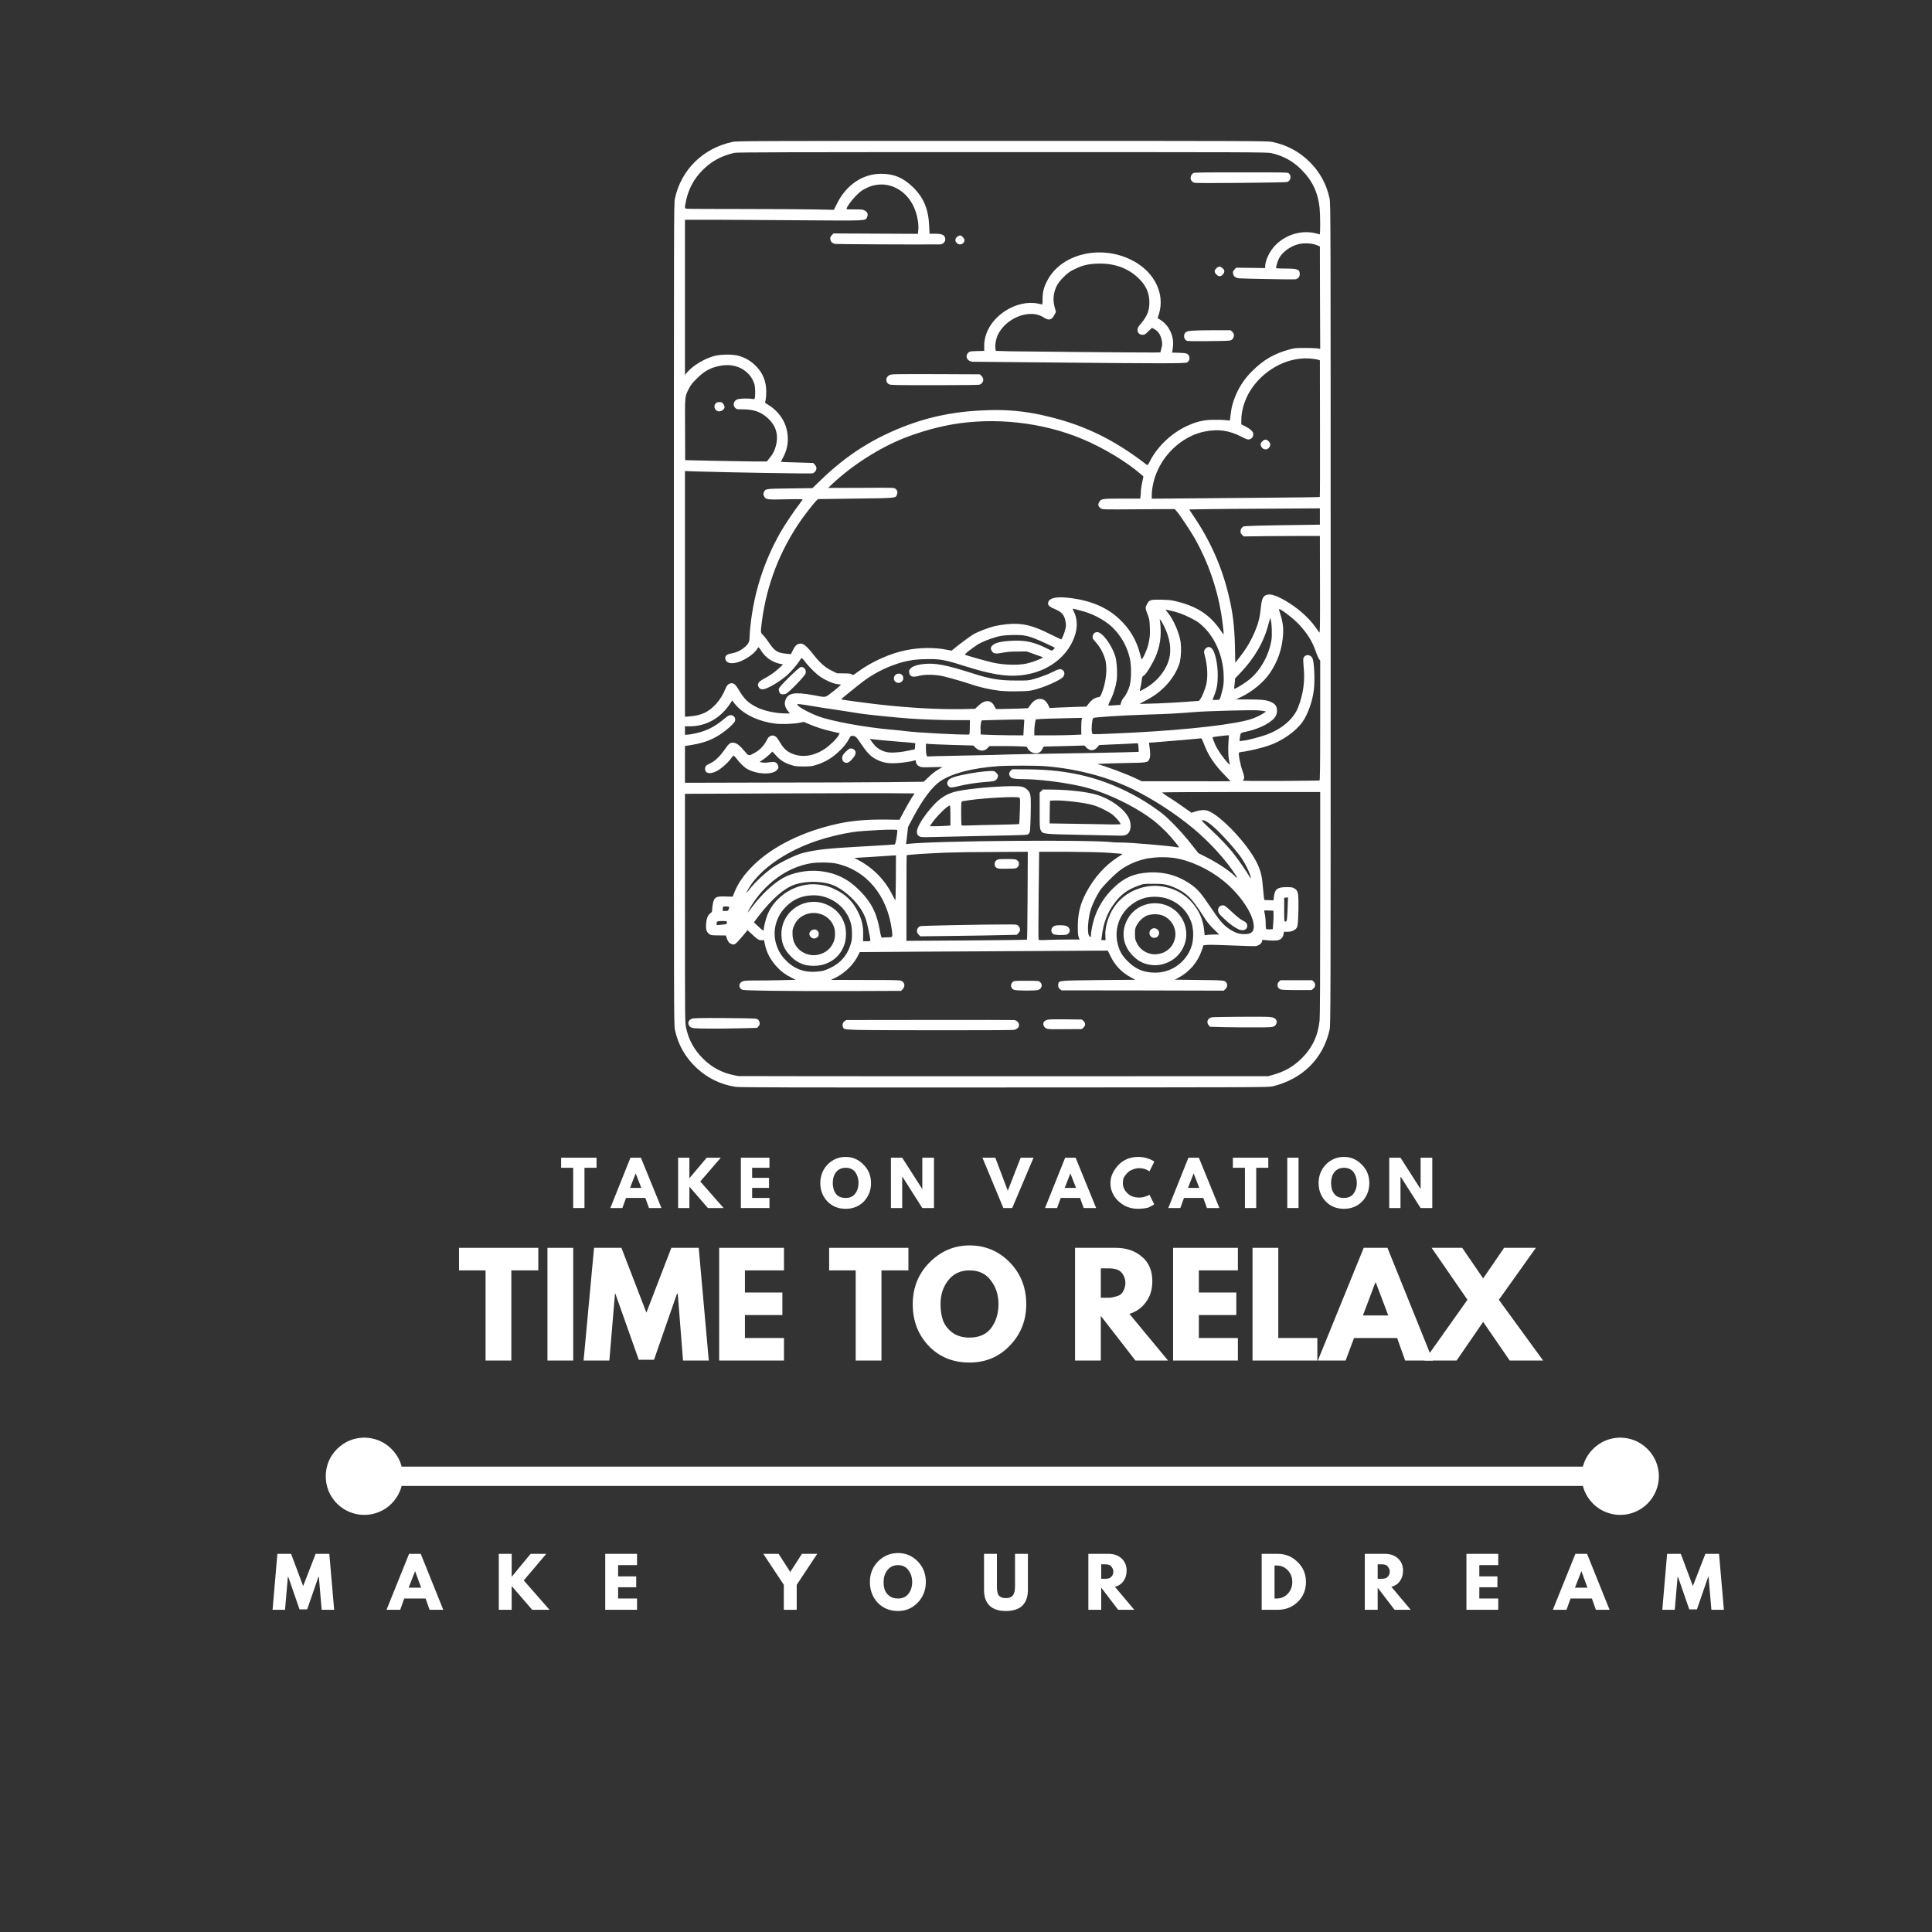 <svg xmlns="http://www.w3.org/2000/svg" xmlns:xlink="http://www.w3.org/1999/xlink" width="100" zoomAndPan="magnify" viewBox="0 0 75 75" height="100" preserveAspectRatio="xMidYMid meet" version="1.0"><rect x="0" y="0" width="75" height="75" fill="#333333" stroke="none"/><defs><g/><clipPath id="01e9c7ae2f"><path d="M 26.156 5.469 L 51.656 5.469 L 51.656 42.219 L 26.156 42.219 Z M 26.156 5.469 " clip-rule="nonzero"/></clipPath></defs><g clip-path="url(#01e9c7ae2f)"><path fill="#ffffff" d="M 28.559 42.191 C 27.969 42.102 27.461 41.852 27.027 41.445 C 26.598 41.039 26.32 40.547 26.199 39.969 C 26.16 39.777 26.16 39.375 26.16 23.84 C 26.16 8.309 26.16 7.902 26.199 7.715 C 26.438 6.59 27.289 5.754 28.438 5.508 C 28.617 5.473 29.047 5.469 38.906 5.469 C 48.77 5.469 49.199 5.473 49.379 5.508 C 49.938 5.621 50.422 5.875 50.828 6.273 C 51.234 6.672 51.496 7.148 51.613 7.703 C 51.656 7.883 51.656 8.348 51.656 23.84 C 51.656 39.336 51.656 39.801 51.613 39.98 C 51.367 41.094 50.555 41.898 49.398 42.172 C 49.242 42.211 48.777 42.211 38.984 42.215 C 30.746 42.219 28.699 42.215 28.559 42.191 Z M 49.41 41.727 C 49.871 41.598 50.199 41.41 50.523 41.094 C 50.941 40.68 51.164 40.211 51.227 39.613 C 51.242 39.465 51.25 37.934 51.25 35.066 L 51.25 30.746 L 48.176 30.746 C 46.488 30.746 45.105 30.754 45.105 30.762 C 45.188 30.828 45.273 30.887 45.363 30.941 C 45.508 31.031 45.766 31.203 45.938 31.328 L 46.254 31.551 L 46.387 31.508 C 46.574 31.445 46.77 31.43 46.887 31.473 C 47.387 31.652 48.438 32.766 48.793 33.496 C 48.941 33.797 48.992 34.012 49.023 34.414 C 49.039 34.605 49.059 34.801 49.066 34.848 L 49.082 34.938 L 49.262 34.945 L 49.438 34.949 L 49.453 34.812 C 49.488 34.516 49.586 34.441 49.938 34.438 C 50.121 34.438 50.172 34.445 50.234 34.48 C 50.375 34.562 50.398 34.637 50.406 34.973 C 50.41 35.133 50.406 35.422 50.395 35.617 C 50.379 35.922 50.371 35.977 50.328 36.031 C 50.266 36.117 50.125 36.176 49.969 36.172 L 49.844 36.172 L 49.828 36.262 C 49.801 36.406 49.715 36.488 49.566 36.508 C 49.457 36.516 49.344 36.516 49.234 36.504 L 49.004 36.484 L 48.992 36.543 C 48.973 36.629 48.867 36.707 48.746 36.727 C 48.691 36.734 48.281 36.723 47.84 36.703 C 47.395 36.684 46.961 36.672 46.875 36.68 L 46.719 36.695 L 46.652 36.895 C 46.484 37.371 46.176 37.73 45.723 37.969 L 45.602 38.031 L 46.551 38.043 C 47.547 38.055 47.527 38.051 47.609 38.148 C 47.66 38.211 47.645 38.324 47.574 38.391 L 47.508 38.457 L 44.359 38.449 L 41.211 38.445 L 41.148 38.398 C 41.086 38.352 41.062 38.273 41.086 38.18 C 41.113 38.066 41.137 38.062 42.66 38.047 L 44.07 38.035 L 43.914 37.949 C 43.551 37.758 43.281 37.477 43.105 37.109 L 43.004 36.902 L 40.285 36.918 C 38.789 36.926 36.621 36.938 35.469 36.945 L 33.375 36.961 L 33.332 37.047 C 33.164 37.418 32.82 37.762 32.43 37.957 L 32.258 38.039 L 33.586 38.043 C 34.738 38.043 34.926 38.047 34.988 38.074 C 35.121 38.137 35.148 38.281 35.047 38.395 L 34.98 38.465 L 32.957 38.473 C 31.848 38.477 30.465 38.469 29.891 38.461 C 28.945 38.445 28.836 38.441 28.785 38.406 C 28.664 38.328 28.68 38.168 28.812 38.102 C 28.879 38.07 28.953 38.062 29.32 38.062 C 29.559 38.062 30.008 38.059 30.316 38.051 L 30.887 38.035 L 30.711 37.945 C 30.508 37.848 30.328 37.719 30.176 37.551 C 29.926 37.293 29.762 36.992 29.688 36.641 L 29.66 36.496 L 29.566 36.5 C 29.453 36.5 29.41 36.473 29.188 36.266 L 29.02 36.109 L 28.793 36.379 C 28.555 36.66 28.508 36.695 28.395 36.648 C 28.305 36.613 28.262 36.559 28.215 36.426 L 28.18 36.316 L 27.891 36.312 C 27.637 36.312 27.598 36.305 27.543 36.266 C 27.43 36.184 27.398 36.094 27.41 35.883 C 27.422 35.66 27.477 35.523 27.578 35.449 C 27.629 35.422 27.652 35.379 27.645 35.32 C 27.648 35.25 27.656 35.18 27.668 35.113 C 27.723 34.824 27.781 34.789 28.168 34.801 L 28.441 34.809 L 28.512 34.633 C 28.668 34.254 28.902 33.926 29.277 33.562 C 30.031 32.836 31.191 32.27 32.512 31.98 C 33.086 31.855 33.629 31.809 34.402 31.816 L 34.918 31.824 L 35.102 31.477 C 35.203 31.289 35.336 31.059 35.395 30.965 L 35.504 30.801 L 34.598 30.793 C 34.098 30.789 32.09 30.793 30.141 30.801 L 26.59 30.816 L 26.59 35.246 C 26.59 39.598 26.59 39.684 26.633 39.895 C 26.73 40.359 26.949 40.758 27.289 41.094 C 27.629 41.434 28.031 41.648 28.504 41.742 C 28.57 41.754 28.645 41.77 28.668 41.773 C 28.691 41.777 33.332 41.781 38.973 41.781 L 49.234 41.777 Z M 33.27 39.98 C 32.973 39.973 32.816 39.961 32.781 39.941 C 32.684 39.887 32.684 39.715 32.781 39.645 L 32.844 39.598 L 36.074 39.594 C 37.852 39.59 39.336 39.594 39.379 39.598 C 39.543 39.629 39.617 39.809 39.504 39.914 C 39.465 39.945 39.418 39.969 39.367 39.98 C 39.277 40 34.031 40 33.27 39.98 Z M 40.613 39.922 C 40.57 39.898 40.539 39.867 40.516 39.82 C 40.48 39.719 40.512 39.645 40.613 39.605 C 40.684 39.57 40.754 39.566 41.344 39.57 L 41.996 39.578 L 42.055 39.629 C 42.148 39.719 42.148 39.805 42.055 39.895 L 41.996 39.949 L 41.344 39.953 C 40.754 39.957 40.684 39.957 40.613 39.922 Z M 26.941 39.914 C 26.852 39.902 26.809 39.883 26.77 39.84 C 26.68 39.734 26.715 39.609 26.848 39.551 C 26.922 39.52 27.066 39.516 28.098 39.52 C 28.781 39.523 29.297 39.535 29.348 39.547 C 29.414 39.559 29.461 39.602 29.48 39.668 C 29.504 39.734 29.492 39.793 29.441 39.844 L 29.391 39.902 L 28.742 39.918 C 27.875 39.938 27.09 39.934 26.941 39.914 Z M 47.574 39.875 L 46.973 39.859 L 46.922 39.801 C 46.816 39.68 46.883 39.516 47.047 39.492 C 47.176 39.473 49.07 39.461 49.262 39.477 C 49.453 39.496 49.516 39.527 49.555 39.625 C 49.582 39.699 49.535 39.801 49.457 39.844 C 49.398 39.875 49.305 39.883 48.781 39.883 C 48.449 39.887 47.906 39.879 47.574 39.875 Z M 39.387 38.43 C 39.316 38.414 39.273 38.371 39.254 38.305 C 39.238 38.234 39.254 38.176 39.305 38.129 C 39.363 38.074 39.363 38.074 39.844 38.074 C 40.32 38.074 40.324 38.074 40.383 38.129 C 40.488 38.227 40.441 38.391 40.289 38.434 C 40.188 38.461 39.484 38.461 39.387 38.43 Z M 49.695 38.402 C 49.637 38.375 49.602 38.328 49.594 38.266 C 49.586 38.199 49.605 38.148 49.652 38.105 L 49.711 38.051 L 50.938 38.051 L 50.992 38.105 C 51.035 38.141 51.055 38.188 51.055 38.242 C 51.051 38.301 51.027 38.344 50.984 38.379 L 50.914 38.434 L 50.34 38.434 C 49.906 38.434 49.746 38.426 49.695 38.402 Z M 45.199 37.715 C 45.465 37.648 45.695 37.52 45.891 37.324 C 46.086 37.133 46.215 36.902 46.281 36.641 C 46.332 36.402 46.332 36.164 46.285 35.93 C 46.219 35.668 46.09 35.441 45.902 35.25 C 45.711 35.059 45.484 34.93 45.223 34.859 C 44.977 34.801 44.727 34.797 44.477 34.848 C 44.285 34.895 44.109 34.98 43.949 35.098 C 43.789 35.215 43.656 35.359 43.555 35.527 C 43.453 35.695 43.387 35.879 43.359 36.074 C 43.332 36.27 43.34 36.461 43.391 36.652 C 43.461 36.93 43.566 37.109 43.785 37.324 C 44.082 37.621 44.398 37.754 44.832 37.758 C 44.957 37.758 45.078 37.746 45.199 37.715 Z M 44.578 37.441 C 44.344 37.391 44.168 37.293 43.98 37.105 C 43.582 36.711 43.504 36.16 43.777 35.672 C 44.172 34.965 45.172 34.852 45.727 35.445 C 45.906 35.641 46.012 35.867 46.043 36.129 C 46.074 36.387 46.023 36.633 45.891 36.859 C 45.758 37.09 45.57 37.258 45.328 37.363 C 45.086 37.469 44.836 37.496 44.578 37.441 Z M 45.176 36.973 C 45.398 36.867 45.539 36.699 45.602 36.465 C 45.703 36.113 45.52 35.719 45.18 35.559 C 44.984 35.465 44.672 35.469 44.48 35.562 C 44.328 35.648 44.207 35.77 44.121 35.926 C 44.066 36.035 44.059 36.074 44.059 36.258 C 44.059 36.445 44.066 36.477 44.133 36.609 C 44.207 36.762 44.32 36.879 44.473 36.957 C 44.625 37.035 44.789 37.062 44.957 37.035 C 45.035 37.023 45.105 37.004 45.176 36.973 Z M 44.688 36.363 C 44.641 36.324 44.617 36.273 44.621 36.211 C 44.625 36.148 44.652 36.102 44.703 36.066 C 44.758 36.031 44.812 36.023 44.871 36.047 C 44.934 36.066 44.973 36.109 44.988 36.168 C 45.008 36.227 44.996 36.281 44.961 36.332 C 44.922 36.383 44.871 36.406 44.809 36.406 C 44.762 36.41 44.723 36.395 44.688 36.363 Z M 31.938 37.691 C 32.039 37.66 32.141 37.621 32.234 37.574 C 32.621 37.391 32.879 37.098 33.008 36.699 C 33.066 36.531 33.074 36.473 33.074 36.246 C 33.074 35.965 33.031 35.777 32.918 35.559 C 32.781 35.301 32.586 35.098 32.328 34.953 C 32.07 34.809 31.797 34.742 31.5 34.758 C 31.133 34.773 30.816 34.906 30.551 35.16 C 30.402 35.297 30.285 35.453 30.203 35.637 C 30.121 35.82 30.074 36.012 30.07 36.211 C 30.066 36.41 30.105 36.605 30.18 36.789 C 30.254 36.977 30.363 37.141 30.508 37.281 C 30.816 37.602 31.195 37.75 31.641 37.723 C 31.742 37.719 31.84 37.707 31.938 37.691 Z M 31.285 37.465 C 31.059 37.41 30.863 37.297 30.703 37.129 C 30.43 36.859 30.316 36.566 30.336 36.191 C 30.387 35.312 31.301 34.762 32.105 35.121 C 32.469 35.285 32.703 35.559 32.809 35.945 C 32.852 36.152 32.852 36.363 32.809 36.57 C 32.68 37.039 32.375 37.336 31.902 37.461 C 31.695 37.504 31.492 37.504 31.285 37.465 Z M 31.789 37.055 C 32.051 36.988 32.242 36.832 32.352 36.586 C 32.434 36.418 32.438 36.133 32.359 35.945 C 32.18 35.5 31.629 35.309 31.191 35.539 C 31.023 35.625 30.902 35.754 30.832 35.926 C 30.77 36.055 30.762 36.094 30.766 36.254 C 30.766 36.629 30.984 36.926 31.332 37.039 C 31.484 37.09 31.633 37.094 31.789 37.055 Z M 31.48 36.379 C 31.395 36.293 31.398 36.207 31.492 36.125 C 31.617 36.027 31.785 36.102 31.785 36.258 C 31.785 36.336 31.746 36.391 31.672 36.418 C 31.602 36.449 31.535 36.434 31.48 36.379 Z M 33.789 36.508 C 33.789 36.434 33.668 35.855 33.621 35.711 C 33.473 35.238 33.016 34.723 32.496 34.434 C 32.09 34.207 31.379 34.168 30.852 34.34 C 30.445 34.477 29.973 34.887 29.453 35.555 L 29.266 35.805 L 29.438 35.965 C 29.496 36.023 29.559 36.078 29.629 36.125 C 29.641 36.125 29.648 36.105 29.648 36.082 C 29.648 35.988 29.723 35.695 29.785 35.531 C 30.082 34.766 30.934 34.246 31.746 34.336 C 31.988 34.355 32.219 34.422 32.434 34.535 C 32.828 34.719 33.117 35.008 33.305 35.395 C 33.449 35.672 33.516 35.961 33.508 36.273 L 33.504 36.539 L 33.645 36.539 C 33.75 36.539 33.789 36.531 33.789 36.508 Z M 39.867 36.477 C 39.875 36.469 39.887 35.699 39.891 34.766 L 39.898 33.066 L 38.621 33.074 C 37.918 33.074 37.078 33.086 36.75 33.098 C 36.117 33.121 35.219 33.18 35.199 33.199 C 35.191 33.207 35.188 33.957 35.188 34.867 L 35.188 36.523 L 37.52 36.508 C 38.805 36.5 39.859 36.484 39.867 36.477 Z M 35.66 36.281 C 35.605 36.23 35.586 36.172 35.602 36.098 C 35.617 36.023 35.66 35.977 35.73 35.953 C 35.797 35.934 38.121 35.887 39.086 35.887 C 39.449 35.887 39.469 35.887 39.523 35.934 C 39.562 35.969 39.586 36.012 39.594 36.062 C 39.605 36.129 39.594 36.152 39.539 36.215 L 39.473 36.289 L 38.922 36.301 C 38.621 36.309 37.777 36.324 37.051 36.332 L 35.727 36.348 Z M 38.695 33.695 C 38.586 33.637 38.582 33.469 38.684 33.395 C 38.742 33.352 38.773 33.348 39.082 33.348 C 39.395 33.348 39.426 33.352 39.484 33.395 C 39.527 33.426 39.555 33.469 39.555 33.523 C 39.559 33.578 39.543 33.625 39.5 33.664 C 39.445 33.715 39.434 33.719 39.098 33.723 C 38.824 33.727 38.742 33.723 38.695 33.695 Z M 41.453 36.473 L 41.91 36.473 L 41.875 36.383 C 41.848 36.309 41.84 36.215 41.84 35.973 C 41.84 35.48 41.93 35.105 42.145 34.688 C 42.457 34.086 42.887 33.602 43.391 33.277 C 43.457 33.238 43.52 33.195 43.578 33.148 C 43.578 33.145 43.336 33.129 43.047 33.105 C 42.676 33.082 42.195 33.07 41.43 33.066 L 40.34 33.066 L 40.32 34.75 C 40.312 35.68 40.309 36.453 40.316 36.469 C 40.328 36.496 40.379 36.5 40.66 36.488 C 40.844 36.48 41.203 36.473 41.453 36.473 Z M 40.91 36.273 C 40.758 36.191 40.789 35.98 40.961 35.934 C 41.062 35.906 41.324 35.914 41.402 35.949 C 41.543 36.008 41.57 36.168 41.457 36.254 C 41.41 36.293 41.367 36.297 41.18 36.297 C 41.09 36.301 41 36.293 40.91 36.273 Z M 42.91 36.336 C 42.887 36.008 43.02 35.559 43.234 35.238 C 43.457 34.902 43.758 34.664 44.137 34.52 C 44.512 34.375 44.898 34.348 45.289 34.445 C 45.684 34.539 46.012 34.738 46.277 35.039 C 46.543 35.34 46.699 35.691 46.742 36.09 L 46.766 36.305 L 46.898 36.289 C 46.969 36.285 47.094 36.277 47.176 36.277 L 47.328 36.277 L 47.113 36.066 C 46.953 35.91 46.816 35.738 46.703 35.547 C 46.277 34.879 46.074 34.676 45.645 34.477 C 45.332 34.336 45.184 34.305 44.766 34.309 C 44.391 34.309 44.391 34.309 44.18 34.387 C 43.77 34.535 43.523 34.719 43.27 35.051 C 42.98 35.434 42.828 35.832 42.766 36.402 L 42.754 36.496 L 42.918 36.496 Z M 34.445 36.387 C 34.66 36.387 34.656 36.387 34.625 36.133 C 34.457 34.762 33.629 33.77 32.445 33.52 C 32.223 33.473 31.727 33.469 31.477 33.512 C 30.555 33.664 29.672 34.309 29.129 35.223 C 29.086 35.293 29.047 35.363 29.012 35.438 C 29.082 35.359 29.148 35.277 29.211 35.191 C 29.566 34.719 30.016 34.301 30.391 34.086 C 30.762 33.875 31.316 33.77 31.785 33.812 C 32.445 33.875 32.926 34.113 33.402 34.602 C 33.836 35.051 34.035 35.449 34.152 36.102 C 34.195 36.359 34.219 36.418 34.266 36.398 C 34.324 36.391 34.383 36.383 34.445 36.387 Z M 42.352 36.289 C 42.352 36.156 42.426 35.809 42.488 35.625 C 42.641 35.172 42.895 34.781 43.242 34.453 C 43.648 34.066 44.023 33.906 44.578 33.871 C 45.199 33.832 45.762 33.992 46.262 34.355 C 46.512 34.535 46.629 34.68 46.992 35.215 C 47.352 35.75 47.484 35.902 47.715 36.059 C 47.941 36.207 48.094 36.262 48.301 36.262 C 48.57 36.262 48.672 36.18 48.672 35.969 C 48.672 35.5 48.141 34.707 47.461 34.168 C 46.906 33.727 46.195 33.398 45.574 33.305 C 45.23 33.262 44.887 33.27 44.543 33.324 C 44.172 33.398 43.832 33.539 43.52 33.754 C 43.305 33.902 42.832 34.375 42.699 34.57 C 42.559 34.793 42.445 35.023 42.355 35.27 C 42.242 35.605 42.195 36.18 42.273 36.316 C 42.316 36.402 42.352 36.391 42.352 36.293 Z M 48.094 36.082 C 48.008 36.043 47.926 35.996 47.852 35.941 C 47.668 35.816 47.359 35.527 47.316 35.449 C 47.238 35.301 47.316 35.145 47.469 35.145 C 47.539 35.145 47.578 35.176 47.828 35.406 C 48 35.566 48.152 35.691 48.223 35.723 C 48.371 35.797 48.418 35.848 48.418 35.941 C 48.418 36.09 48.273 36.152 48.094 36.082 Z M 49.426 35.844 C 49.438 35.715 49.441 35.555 49.438 35.484 L 49.434 35.352 L 49.25 35.344 C 49.074 35.34 49.066 35.34 49.078 35.383 C 49.117 35.539 49.137 35.703 49.133 35.867 C 49.133 35.934 49.137 36 49.152 36.066 C 49.195 36.078 49.242 36.082 49.289 36.078 L 49.41 36.07 Z M 28.199 35.871 C 28.215 35.852 28.219 35.832 28.219 35.809 C 28.219 35.758 28.211 35.754 28.055 35.754 C 27.848 35.754 27.82 35.766 27.82 35.848 L 27.82 35.914 L 28.004 35.898 C 28.07 35.895 28.137 35.883 28.199 35.871 Z M 49.945 35.75 C 49.957 35.734 49.977 35.527 49.984 35.281 L 50 34.836 L 49.852 34.852 L 49.852 35.312 C 49.852 35.727 49.855 35.777 49.887 35.777 C 49.91 35.773 49.93 35.766 49.945 35.75 Z M 28.285 35.309 C 28.324 35.199 28.316 35.188 28.184 35.188 C 28.07 35.188 28.062 35.191 28.062 35.242 C 28.062 35.27 28.059 35.301 28.051 35.328 C 28.039 35.355 28.055 35.363 28.148 35.363 C 28.25 35.363 28.266 35.355 28.285 35.305 Z M 34.777 34.078 L 34.781 33.207 L 34.727 33.207 C 34.695 33.207 34.449 33.223 34.18 33.242 C 33.91 33.262 33.57 33.281 33.426 33.289 L 33.16 33.305 L 33.305 33.379 C 33.906 33.699 34.359 34.164 34.66 34.773 C 34.688 34.832 34.719 34.891 34.758 34.949 C 34.766 34.949 34.773 34.559 34.777 34.078 Z M 29.125 34.484 C 29.371 34.191 29.648 33.934 29.957 33.703 C 30.262 33.488 30.902 33.176 31.18 33.109 C 31.691 32.984 32.133 32.934 33.348 32.867 C 33.691 32.848 34.148 32.82 34.359 32.809 L 34.742 32.781 L 34.762 32.719 C 34.805 32.551 34.848 32.242 34.828 32.223 C 34.785 32.18 33.539 32.238 33.109 32.301 C 32.637 32.375 32.172 32.488 31.719 32.637 C 30.641 33 29.734 33.582 29.215 34.258 C 29.129 34.367 28.953 34.664 28.973 34.664 C 29.027 34.609 29.078 34.551 29.125 34.484 Z M 48.551 34.039 C 48.5 33.832 48.309 33.457 48.113 33.195 C 47.844 32.848 47.551 32.523 47.238 32.215 C 46.965 31.957 46.773 31.828 46.68 31.84 C 46.629 31.844 46.652 31.871 46.938 32.141 C 47.352 32.523 47.711 32.902 47.918 33.176 C 48.094 33.402 48.383 33.82 48.484 33.996 C 48.555 34.113 48.57 34.125 48.551 34.039 Z M 47.977 33.984 C 47.598 33.395 47 32.73 46.328 32.164 C 45.602 31.566 44.816 31.055 43.973 30.633 C 42.961 30.148 41.824 29.848 40.602 29.746 C 40.266 29.715 39.156 29.715 38.754 29.742 C 37.738 29.816 36.969 30.016 36.504 30.324 C 36.188 30.539 35.824 31.023 35.445 31.734 L 35.25 32.105 L 35.223 32.348 C 35.211 32.477 35.191 32.625 35.184 32.676 L 35.172 32.766 L 35.254 32.758 C 36.336 32.637 42.391 32.59 43.188 32.695 C 43.238 32.703 43.391 32.707 43.527 32.707 C 43.91 32.707 45.414 32.836 45.695 32.891 C 45.734 32.898 45.766 32.898 45.766 32.891 C 45.766 32.859 45.465 32.492 45.281 32.305 C 45.18 32.199 45 32.035 44.887 31.938 C 44.16 31.336 42.898 30.727 41.953 30.52 C 41.23 30.359 40.297 30.246 39.699 30.246 C 39.383 30.242 39.266 30.223 39.219 30.152 C 39.156 30.066 39.164 29.988 39.238 29.914 L 39.297 29.863 L 39.883 29.867 C 41.527 29.871 42.848 30.207 44.18 30.957 C 44.508 31.145 44.82 31.352 45.117 31.578 C 45.406 31.812 45.91 32.34 46.227 32.746 L 46.523 33.121 L 46.855 33.289 C 47.297 33.512 47.781 33.84 47.957 34.031 C 48.027 34.109 48.039 34.082 47.977 33.984 Z M 35.758 32.492 C 35.645 32.465 35.59 32.395 35.594 32.277 C 35.598 32.012 36.195 31.207 36.582 30.957 C 36.77 30.828 36.977 30.746 37.199 30.707 C 37.629 30.617 38.586 30.527 39.227 30.52 C 39.672 30.516 39.738 30.531 39.875 30.652 C 40 30.773 40.02 30.848 40.016 31.27 C 40.016 31.477 40.008 31.797 40 31.98 C 39.988 32.281 39.98 32.316 39.938 32.359 C 39.879 32.422 40.02 32.414 38.039 32.453 C 37.137 32.473 36.266 32.492 36.102 32.496 C 35.988 32.504 35.871 32.5 35.758 32.492 Z M 36.723 32.059 L 36.895 32.047 L 36.895 31.656 C 36.895 31.441 36.887 31.27 36.875 31.27 C 36.777 31.27 36.312 31.734 36.137 32.012 L 36.098 32.074 L 36.324 32.074 C 36.453 32.074 36.633 32.066 36.723 32.059 Z M 38.77 32.016 C 39.203 32.008 39.562 31.996 39.566 31.988 C 39.57 31.98 39.582 31.754 39.59 31.484 C 39.605 31.043 39.605 30.992 39.57 30.965 C 39.5 30.91 38.301 30.969 37.629 31.062 C 37.496 31.082 37.371 31.102 37.352 31.105 C 37.316 31.117 37.312 31.16 37.312 31.57 C 37.312 31.82 37.32 32.031 37.328 32.039 C 37.336 32.051 37.488 32.051 37.664 32.043 C 37.84 32.035 38.336 32.023 38.77 32.016 Z M 42.035 32.41 C 40.457 32.379 40.477 32.379 40.402 32.23 C 40.363 32.156 40.359 32.086 40.359 31.461 L 40.359 30.77 L 40.422 30.707 L 40.484 30.648 L 40.906 30.652 C 41.547 30.664 42.215 30.742 42.586 30.855 C 43.109 31.016 43.617 31.379 43.809 31.734 C 43.949 31.996 43.906 32.312 43.719 32.406 C 43.664 32.43 43.605 32.441 43.543 32.441 C 43.488 32.438 42.809 32.426 42.035 32.41 Z M 43.5 31.992 C 43.5 31.941 43.316 31.727 43.199 31.633 C 43.059 31.52 42.707 31.34 42.488 31.27 C 42.18 31.168 41.324 31.062 40.945 31.074 L 40.758 31.082 L 40.75 31.523 L 40.746 31.965 L 41.027 31.969 C 41.18 31.969 41.621 31.977 42 31.984 C 43.086 32.008 43.5 32.012 43.5 31.992 Z M 36.844 30.543 C 36.77 30.48 36.75 30.41 36.793 30.324 C 36.84 30.207 37.066 30.129 37.684 30.02 C 38.023 29.957 38.477 29.914 38.574 29.934 C 38.641 29.945 38.742 30.055 38.742 30.113 C 38.738 30.199 38.699 30.262 38.625 30.305 C 38.582 30.324 38.453 30.344 38.27 30.355 C 37.91 30.383 37.555 30.434 37.203 30.52 C 36.973 30.578 36.898 30.582 36.844 30.543 Z M 34.488 30.363 L 35.855 30.348 L 36.051 30.164 C 36.16 30.055 36.281 29.961 36.414 29.879 C 36.508 29.824 36.586 29.777 36.586 29.777 C 36.586 29.773 36.402 29.777 36.18 29.781 C 35.828 29.793 35.77 29.789 35.695 29.754 C 35.605 29.715 35.559 29.645 35.551 29.547 C 35.551 29.512 35.539 29.504 35.512 29.516 C 35.402 29.559 35.043 29.613 34.801 29.625 C 34.465 29.641 34.277 29.609 34.035 29.488 C 33.812 29.379 33.664 29.23 33.43 28.879 C 33.234 28.59 33.207 28.566 33.078 28.566 C 33.031 28.566 33.008 28.586 32.973 28.66 C 32.871 28.848 32.742 29.016 32.582 29.156 C 32.332 29.406 32.035 29.586 31.695 29.691 C 31.527 29.746 31.48 29.754 31.191 29.754 C 30.898 29.754 30.855 29.746 30.695 29.691 C 30.473 29.625 30.285 29.508 30.133 29.336 L 29.984 29.176 L 29.855 29.301 C 29.777 29.375 29.695 29.441 29.605 29.5 L 29.484 29.578 L 29.578 29.598 C 29.668 29.613 29.758 29.609 29.848 29.594 C 30.055 29.559 30.137 29.582 30.188 29.68 C 30.238 29.773 30.227 29.828 30.148 29.906 C 29.945 30.105 29.266 30.047 28.93 29.801 C 28.824 29.715 28.73 29.621 28.648 29.52 C 28.598 29.449 28.543 29.387 28.48 29.328 C 28.441 29.359 28.41 29.395 28.387 29.434 C 28.25 29.621 27.973 29.863 27.809 29.941 C 27.551 30.066 27.371 30.027 27.371 29.844 C 27.371 29.746 27.406 29.707 27.578 29.629 C 27.758 29.547 27.953 29.355 28.145 29.078 C 28.293 28.859 28.359 28.812 28.496 28.836 C 28.613 28.855 28.715 28.938 28.891 29.145 C 29.066 29.359 29.059 29.355 29.293 29.227 C 29.492 29.117 29.645 28.961 29.75 28.762 C 29.812 28.637 29.844 28.602 29.906 28.574 C 29.957 28.547 30.012 28.543 30.066 28.57 C 30.129 28.594 30.164 28.637 30.25 28.773 C 30.41 29.043 30.508 29.141 30.691 29.23 C 31.086 29.422 31.559 29.371 32 29.082 C 32.191 28.961 32.477 28.688 32.551 28.551 L 32.598 28.465 L 32.297 28.395 C 31.98 28.324 31.672 28.227 31.375 28.098 L 31.207 28.023 L 31.051 28.055 C 30.832 28.105 30.32 28.121 30.082 28.09 C 29.488 28.012 28.938 27.766 28.625 27.434 C 28.562 27.367 28.492 27.289 28.469 27.254 L 28.426 27.191 L 28.324 27.344 C 27.953 27.891 27.398 28.195 26.777 28.195 L 26.59 28.195 L 26.59 28.523 L 26.652 28.523 C 26.758 28.523 27.074 28.461 27.25 28.402 C 27.555 28.305 27.809 28.16 28.117 27.902 C 28.254 27.789 28.305 27.762 28.363 27.762 C 28.43 27.762 28.48 27.789 28.516 27.844 C 28.551 27.902 28.551 27.961 28.52 28.016 C 28.469 28.109 28.207 28.344 27.992 28.488 C 27.602 28.746 27.266 28.863 26.66 28.949 L 26.59 28.961 L 26.59 30.387 L 29.852 30.379 C 31.648 30.379 33.734 30.371 34.488 30.363 Z M 32.758 29.578 C 32.699 29.539 32.676 29.426 32.707 29.344 C 32.742 29.254 32.926 29.074 32.996 29.059 C 33.035 29.051 33.074 29.055 33.109 29.07 C 33.246 29.141 33.25 29.258 33.129 29.41 C 32.973 29.609 32.867 29.656 32.758 29.578 Z M 47.77 30.328 C 47.77 30.324 47.668 30.219 47.543 30.09 C 47.184 29.727 46.938 29.371 46.793 29.016 C 46.758 28.93 46.723 28.844 46.711 28.816 C 46.699 28.793 46.684 28.746 46.668 28.715 C 46.652 28.668 46.637 28.656 46.609 28.664 C 46.574 28.672 45.383 28.773 44.793 28.82 L 44.602 28.832 L 44.613 28.902 C 44.664 29.273 44.664 29.387 44.602 29.5 C 44.547 29.602 44.504 29.609 43.664 29.621 C 42.898 29.637 42.535 29.652 42.629 29.672 C 42.875 29.727 43.707 30.035 44.094 30.219 L 44.324 30.328 L 46.047 30.328 C 46.996 30.332 47.77 30.328 47.77 30.328 Z M 51.223 30.297 C 51.242 30.293 51.25 29.805 51.25 27.969 L 51.25 25.648 L 51.195 25.566 C 51.148 25.484 51.113 25.398 51.086 25.312 C 50.953 24.91 50.746 24.578 50.418 24.23 C 50.168 23.969 49.617 23.559 49.648 23.66 C 49.797 24.121 49.828 24.324 49.809 24.637 C 49.773 25.188 49.602 25.688 49.285 26.145 C 49.043 26.496 48.605 26.855 48.168 27.062 L 47.98 27.152 L 48.434 27.152 C 48.684 27.152 48.969 27.16 49.062 27.176 C 49.273 27.203 49.457 27.285 49.523 27.391 C 49.586 27.48 49.59 27.648 49.535 27.773 C 49.422 28.016 48.938 28.281 48.398 28.398 C 48.145 28.453 48.156 28.441 48.133 28.641 L 48.117 28.77 L 48.258 28.754 C 48.426 28.738 48.906 28.613 49.156 28.523 C 49.754 28.309 50.223 27.906 50.391 27.461 C 50.59 26.961 50.664 26.445 50.609 25.914 C 50.582 25.57 50.586 25.555 50.625 25.5 C 50.707 25.391 50.875 25.414 50.945 25.547 C 51.016 25.676 51.051 26.383 51.004 26.773 C 50.957 27.211 50.766 27.742 50.559 28.031 C 50.285 28.406 49.766 28.77 49.246 28.945 C 48.938 29.047 48.621 29.121 48.305 29.176 C 48.234 29.184 48.168 29.191 48.102 29.211 C 48.062 29.234 48.145 29.68 48.234 29.926 C 48.301 30.105 48.316 30.23 48.277 30.254 C 48.262 30.266 48.254 30.277 48.254 30.297 C 48.254 30.316 48.57 30.32 49.723 30.316 C 50.531 30.309 51.207 30.305 51.223 30.297 Z M 47.738 29.641 C 47.684 29.461 47.664 29.121 47.691 28.77 L 47.707 28.547 L 47.645 28.547 C 47.57 28.547 47.082 28.609 47.074 28.617 C 47.059 28.633 47.145 28.855 47.215 28.992 C 47.332 29.199 47.469 29.391 47.625 29.574 C 47.719 29.68 47.758 29.703 47.738 29.641 Z M 37.004 29.34 C 37.48 29.332 38.141 29.316 38.469 29.309 C 38.793 29.297 39.414 29.281 39.844 29.273 C 41.043 29.258 44.168 29.199 44.195 29.188 C 44.207 29.184 44.211 29.141 44.199 29.055 C 44.191 28.984 44.184 28.91 44.184 28.887 C 44.18 28.852 44.168 28.848 44.031 28.859 C 43.949 28.867 43.613 28.883 43.277 28.895 L 42.672 28.922 L 42.609 28.996 C 42.477 29.156 42.316 29.164 42.176 29.023 L 42.098 28.941 L 41.383 28.961 C 40.992 28.973 40.633 28.98 40.586 28.98 C 40.512 28.98 40.504 28.988 40.465 29.074 C 40.414 29.191 40.324 29.246 40.195 29.242 C 40.066 29.23 39.969 29.168 39.898 29.062 L 39.859 28.988 L 39.594 28.973 C 39.449 28.965 39.125 28.961 38.871 28.961 L 38.414 28.961 L 38.34 29.035 C 38.211 29.18 38.027 29.172 37.863 29.02 L 37.785 28.941 L 36.957 28.918 C 36.504 28.902 36.09 28.887 36.039 28.879 L 35.945 28.867 L 35.945 29.062 C 35.945 29.148 35.949 29.234 35.969 29.316 C 35.988 29.367 36 29.375 36.062 29.363 C 36.102 29.359 36.523 29.348 37.004 29.34 Z M 34.906 29.199 C 35.023 29.184 35.141 29.168 35.258 29.141 C 35.332 29.125 35.418 29.105 35.453 29.102 C 35.516 29.098 35.516 29.09 35.523 28.973 L 35.531 28.852 L 35.457 28.84 C 35.418 28.836 35.188 28.812 34.945 28.797 C 34.449 28.758 33.891 28.703 33.812 28.688 C 33.754 28.672 33.758 28.68 33.891 28.855 C 33.98 28.98 34.094 29.074 34.238 29.137 C 34.426 29.219 34.586 29.23 34.906 29.199 Z M 39.742 28.277 C 39.75 28.133 39.758 27.992 39.762 27.969 C 39.766 27.922 39.789 27.922 38.641 27.949 L 38.109 27.965 L 38.082 28.055 C 38.066 28.145 38.059 28.234 38.066 28.328 L 38.07 28.512 L 38.301 28.523 C 38.43 28.531 38.801 28.539 39.129 28.543 L 39.727 28.547 Z M 41.664 28.531 L 41.977 28.516 L 41.973 28.266 C 41.973 28.156 41.977 28.047 41.988 27.938 L 42.008 27.867 L 41.316 27.883 C 40.941 27.891 40.535 27.902 40.418 27.91 L 40.207 27.926 L 40.184 28.043 C 40.164 28.148 40.156 28.25 40.152 28.355 L 40.152 28.547 L 40.754 28.547 C 41.082 28.547 41.492 28.539 41.664 28.531 Z M 37.648 28.234 L 37.652 27.957 L 37.156 27.957 C 36.625 27.957 35.777 27.93 35.273 27.891 C 34.812 27.859 33.672 27.742 33.445 27.707 C 33.34 27.691 33.125 27.656 32.973 27.633 C 32.82 27.609 32.523 27.562 32.312 27.531 C 32.102 27.504 31.758 27.449 31.555 27.414 C 31.074 27.332 30.949 27.32 30.949 27.344 C 30.949 27.418 31.32 27.629 31.73 27.793 C 32.238 27.992 33.594 28.242 34.637 28.328 C 34.793 28.34 35.031 28.367 35.164 28.383 C 35.609 28.441 37.156 28.523 37.594 28.516 C 37.641 28.512 37.641 28.508 37.648 28.234 Z M 43.129 28.48 C 45.387 28.391 47.414 28.195 48.328 27.98 C 48.57 27.93 48.797 27.84 49.008 27.715 L 49.145 27.625 L 49.082 27.605 C 48.988 27.59 48.898 27.578 48.805 27.574 C 48.516 27.559 46.855 27.602 46.383 27.641 C 45.707 27.695 45.312 27.719 44.59 27.738 C 43.582 27.77 42.461 27.84 42.438 27.875 C 42.391 27.949 42.359 28.297 42.391 28.434 C 42.406 28.516 42.344 28.512 43.129 28.48 Z M 27.074 27.766 C 27.16 27.746 27.242 27.719 27.324 27.684 C 27.66 27.539 27.992 27.168 28.152 26.758 C 28.211 26.613 28.27 26.547 28.363 26.527 C 28.48 26.508 28.551 26.562 28.68 26.781 C 28.891 27.141 29.043 27.289 29.398 27.465 C 29.672 27.598 30.129 27.695 30.492 27.695 L 30.664 27.695 L 30.609 27.629 C 30.465 27.457 30.43 27.301 30.504 27.141 C 30.617 26.898 30.871 26.859 31.562 26.984 C 32.105 27.082 32.004 27.102 32.348 26.836 C 32.449 26.758 32.551 26.676 32.645 26.586 C 32.645 26.578 32.586 26.562 32.516 26.559 C 32.359 26.543 32.086 26.43 31.879 26.293 C 31.695 26.176 31.453 25.941 31.273 25.715 C 31.23 25.648 31.18 25.594 31.121 25.539 C 31.09 25.566 31.066 25.602 31.047 25.641 C 30.902 25.852 30.738 26.043 30.547 26.219 C 30.215 26.5 29.766 26.758 29.609 26.758 C 29.539 26.758 29.512 26.746 29.473 26.703 C 29.414 26.633 29.41 26.559 29.461 26.484 C 29.523 26.426 29.59 26.383 29.664 26.344 C 29.883 26.23 30.082 26.09 30.262 25.922 L 30.398 25.793 L 30.262 25.766 C 29.953 25.691 29.715 25.523 29.547 25.258 C 29.52 25.207 29.484 25.164 29.445 25.125 C 29.422 25.148 29.398 25.172 29.387 25.203 C 29.25 25.418 28.828 25.684 28.539 25.734 C 28.352 25.766 28.223 25.73 28.176 25.633 C 28.109 25.492 28.188 25.395 28.391 25.367 C 28.59 25.332 28.762 25.25 28.914 25.117 C 29.059 24.992 29.098 24.906 29.098 24.734 C 29.098 24.66 29.113 24.457 29.133 24.285 C 29.27 23 29.656 21.797 30.293 20.672 C 30.438 20.418 30.812 19.852 30.996 19.617 C 31.074 19.512 31.145 19.418 31.156 19.398 C 31.172 19.375 31.082 19.371 30.512 19.383 C 29.758 19.402 29.719 19.395 29.66 19.258 C 29.629 19.207 29.629 19.156 29.656 19.105 C 29.715 18.973 29.707 18.973 30.664 18.961 L 31.539 18.949 L 31.875 18.625 C 32.902 17.633 33.973 16.961 35.305 16.477 C 36.258 16.129 37.227 15.953 38.379 15.922 C 39.082 15.898 39.777 15.961 40.465 16.117 C 42.004 16.457 43.199 17.023 44.527 18.051 C 44.547 18.066 44.578 18.023 44.641 17.902 C 44.953 17.285 45.566 16.734 46.215 16.477 C 46.516 16.348 46.828 16.289 47.152 16.297 C 47.309 16.293 47.465 16.297 47.621 16.312 L 47.746 16.328 L 47.754 16.234 C 47.797 15.887 47.82 15.754 47.891 15.555 C 48.039 15.109 48.281 14.727 48.617 14.398 C 49.051 13.965 49.465 13.727 50.055 13.566 C 50.25 13.512 50.305 13.508 50.656 13.508 C 50.816 13.504 50.98 13.512 51.145 13.523 L 51.25 13.543 L 51.242 11.551 L 51.238 9.566 L 51.105 9.512 C 50.93 9.441 50.613 9.426 50.41 9.477 C 50.09 9.555 49.766 9.793 49.645 10.043 C 49.586 10.16 49.527 10.379 49.543 10.406 C 49.551 10.418 49.715 10.426 49.906 10.426 C 50.375 10.426 50.457 10.457 50.457 10.648 C 50.449 10.758 50.391 10.824 50.281 10.844 C 50.199 10.855 48.262 10.82 48.105 10.805 C 47.961 10.789 47.883 10.727 47.867 10.617 C 47.855 10.551 47.863 10.527 47.922 10.465 L 47.988 10.391 L 49.113 10.406 L 49.113 10.344 C 49.113 10.121 49.277 9.77 49.484 9.547 C 49.898 9.105 50.535 8.914 51.094 9.062 C 51.16 9.082 51.223 9.098 51.23 9.098 C 51.258 9.098 51.254 8.328 51.227 8.07 C 51.164 7.473 50.941 7.004 50.523 6.59 C 50.199 6.258 49.805 6.043 49.352 5.945 C 49.199 5.906 48.652 5.906 38.906 5.906 C 30.418 5.906 28.605 5.91 28.504 5.934 C 27.996 6.055 27.633 6.25 27.289 6.59 C 26.949 6.926 26.73 7.324 26.633 7.789 C 26.574 8.07 26.574 8.086 26.648 8.102 C 26.684 8.109 27.602 8.113 28.691 8.113 C 29.781 8.113 31.055 8.121 31.523 8.129 L 32.371 8.145 L 32.496 7.895 C 32.855 7.176 33.492 6.746 34.207 6.746 C 34.703 6.746 35.062 6.898 35.441 7.266 C 35.855 7.668 36.043 8.121 36.07 8.766 L 36.086 9.074 L 36.293 9.074 C 36.598 9.074 36.695 9.129 36.695 9.301 C 36.695 9.395 36.594 9.488 36.488 9.488 C 35.309 9.496 32.477 9.48 32.414 9.469 C 32.305 9.441 32.25 9.387 32.234 9.289 C 32.223 9.223 32.23 9.199 32.285 9.137 L 32.355 9.062 L 33.992 9.07 L 35.633 9.078 L 35.648 8.93 C 35.668 8.734 35.629 8.461 35.547 8.215 C 35.344 7.609 34.863 7.207 34.301 7.164 C 34.059 7.152 33.828 7.199 33.613 7.312 C 33.457 7.387 33.391 7.438 33.227 7.602 C 33.051 7.781 32.863 8.039 32.863 8.109 C 32.863 8.129 32.945 8.133 33.176 8.129 C 33.457 8.129 33.5 8.133 33.566 8.172 C 33.684 8.234 33.711 8.324 33.656 8.441 C 33.578 8.574 33.707 8.57 31.07 8.551 C 29.75 8.543 28.199 8.531 27.629 8.531 L 26.59 8.531 L 26.59 14.551 L 26.688 14.438 C 26.914 14.184 27.34 13.926 27.723 13.82 C 27.957 13.754 28.438 13.746 28.656 13.809 C 28.898 13.871 29.113 13.988 29.293 14.16 C 29.555 14.398 29.703 14.691 29.738 15.039 C 29.758 15.199 29.738 15.52 29.703 15.609 C 29.695 15.633 29.719 15.656 29.773 15.684 C 29.941 15.781 30.09 15.902 30.215 16.047 C 30.422 16.289 30.543 16.562 30.574 16.879 C 30.609 17.191 30.547 17.484 30.398 17.762 C 30.367 17.816 30.34 17.871 30.316 17.93 C 30.32 17.934 30.602 17.945 30.945 17.953 L 31.57 17.973 L 31.633 18.043 C 31.668 18.078 31.691 18.125 31.695 18.176 C 31.688 18.27 31.637 18.336 31.551 18.375 C 31.504 18.395 28.309 18.34 26.992 18.301 L 26.59 18.285 L 26.59 27.824 L 26.758 27.812 C 26.863 27.805 26.969 27.789 27.074 27.766 Z M 30.312 26.941 C 30.266 26.922 30.219 26.805 30.234 26.734 C 30.254 26.648 30.996 25.914 31.086 25.895 C 31.207 25.871 31.312 26.004 31.273 26.141 C 31.25 26.238 30.648 26.859 30.516 26.93 C 30.449 26.957 30.383 26.961 30.312 26.941 Z M 34.523 14.922 C 34.461 14.895 34.422 14.848 34.41 14.777 C 34.398 14.711 34.418 14.652 34.469 14.605 C 34.516 14.559 34.555 14.543 34.672 14.531 C 34.75 14.523 35.539 14.52 36.422 14.523 L 38.035 14.531 L 38.102 14.594 C 38.219 14.707 38.18 14.875 38.023 14.934 C 37.992 14.945 37.281 14.953 36.281 14.953 C 34.805 14.953 34.582 14.949 34.523 14.922 Z M 40.703 14.07 C 39.145 14.055 37.824 14.043 37.77 14.043 C 37.555 14.039 37.445 13.832 37.586 13.695 C 37.641 13.641 37.652 13.637 37.926 13.629 L 38.207 13.621 L 38.207 13.414 C 38.211 12.895 38.516 12.398 39.035 12.062 C 39.43 11.809 39.902 11.703 40.293 11.785 C 40.379 11.805 40.453 11.82 40.461 11.82 C 40.473 11.746 40.477 11.676 40.473 11.605 C 40.469 11.359 40.527 11.129 40.645 10.914 C 41.168 9.867 42.695 9.48 43.918 10.09 C 44.73 10.488 45.176 11.266 45.031 12.02 C 45.016 12.105 44.992 12.188 44.965 12.266 C 44.945 12.316 44.938 12.355 44.949 12.359 C 44.992 12.379 45.031 12.406 45.07 12.434 C 45.375 12.633 45.566 13.027 45.539 13.398 C 45.535 13.477 45.523 13.555 45.512 13.629 L 45.496 13.688 L 45.773 13.695 C 46.07 13.703 46.121 13.723 46.168 13.844 C 46.191 13.938 46.164 14.012 46.086 14.07 C 46.02 14.113 45.066 14.113 40.703 14.07 Z M 45.086 13.516 C 45.117 13.426 45.121 13.336 45.105 13.242 C 45.066 13.016 44.965 12.855 44.812 12.777 L 44.719 12.727 L 44.582 12.859 C 44.461 12.98 44.441 12.996 44.359 12.996 C 44.301 13 44.254 12.984 44.215 12.945 C 44.172 12.906 44.156 12.859 44.16 12.801 C 44.16 12.727 44.18 12.691 44.301 12.551 C 44.551 12.25 44.633 12.016 44.617 11.668 C 44.598 11.32 44.465 11.051 44.172 10.777 C 43.766 10.395 43.23 10.211 42.598 10.234 C 42.227 10.25 42.027 10.297 41.715 10.449 C 41.555 10.52 41.414 10.621 41.297 10.75 C 41.195 10.844 41.109 10.949 41.039 11.066 C 40.891 11.344 40.859 11.637 40.945 11.938 L 40.992 12.109 L 40.93 12.227 C 40.828 12.422 40.719 12.453 40.523 12.328 C 40.371 12.23 40.203 12.184 40.02 12.188 C 39.504 12.188 38.957 12.535 38.734 13.004 C 38.664 13.152 38.621 13.387 38.641 13.52 L 38.656 13.621 L 39.211 13.637 C 39.746 13.648 44.281 13.688 44.797 13.684 L 45.047 13.68 Z M 46.082 13.234 C 46.02 13.203 45.98 13.156 45.969 13.086 C 45.957 13.02 45.973 12.957 46.02 12.906 C 46.098 12.836 46.246 12.824 47.082 12.82 L 47.773 12.82 L 47.84 12.883 C 47.898 12.941 47.918 13.012 47.887 13.09 C 47.859 13.172 47.805 13.215 47.719 13.223 C 47.582 13.242 46.129 13.254 46.082 13.234 Z M 47.219 10.652 C 47.129 10.57 47.133 10.488 47.227 10.41 C 47.297 10.336 47.371 10.332 47.445 10.402 C 47.547 10.477 47.555 10.559 47.473 10.652 C 47.391 10.746 47.305 10.746 47.219 10.652 Z M 37.145 9.434 C 37.078 9.371 37.07 9.301 37.121 9.227 C 37.16 9.176 37.215 9.148 37.277 9.141 C 37.336 9.141 37.441 9.262 37.441 9.324 C 37.43 9.426 37.371 9.48 37.266 9.488 C 37.219 9.488 37.18 9.469 37.145 9.434 Z M 46.371 7.098 C 46.297 7.074 46.246 7.023 46.219 6.949 C 46.211 6.855 46.242 6.777 46.32 6.719 C 46.363 6.695 46.715 6.691 48.18 6.691 C 49.922 6.691 49.992 6.691 50.035 6.73 C 50.145 6.828 50.102 7.027 49.965 7.066 C 49.891 7.09 46.453 7.121 46.371 7.098 Z M 37.973 27.402 C 38.23 27.152 38.477 27.156 38.605 27.418 L 38.66 27.523 L 38.883 27.523 C 39.008 27.523 39.289 27.516 39.512 27.508 L 39.91 27.492 L 39.992 27.375 C 40.137 27.16 40.336 27.078 40.516 27.164 C 40.586 27.199 40.664 27.297 40.719 27.422 L 40.746 27.484 L 41.051 27.469 C 41.215 27.465 41.535 27.449 41.762 27.441 L 42.176 27.43 L 42.258 27.32 C 42.363 27.18 42.496 27.086 42.613 27.07 C 42.699 27.059 42.707 27.051 42.758 26.934 C 42.926 26.547 42.992 26.012 42.918 25.656 C 42.859 25.418 42.754 25.203 42.602 25.008 C 42.543 24.938 42.477 24.859 42.453 24.832 C 42.406 24.773 42.402 24.707 42.434 24.641 C 42.465 24.574 42.52 24.539 42.594 24.539 C 42.793 24.539 43.168 25.047 43.301 25.5 C 43.359 25.695 43.383 26.191 43.348 26.422 C 43.305 26.684 43.227 26.934 43.113 27.172 C 43.074 27.238 43.043 27.309 43.023 27.387 C 43.102 27.391 43.184 27.387 43.262 27.379 L 43.492 27.363 L 43.527 27.25 C 43.547 27.191 43.574 27.141 43.609 27.094 C 43.688 27.027 43.805 26.797 43.855 26.617 C 43.922 26.363 43.926 25.805 43.855 25.539 C 43.75 25.098 43.535 24.711 43.215 24.383 C 42.895 24.066 42.387 23.801 41.891 23.688 C 41.789 23.66 41.688 23.637 41.664 23.633 C 41.629 23.621 41.633 23.633 41.68 23.73 C 41.855 24.074 41.84 24.492 41.625 24.922 C 41.277 25.637 40.531 26.121 39.629 26.215 C 39.059 26.277 38.449 26.176 37.41 25.844 C 36.664 25.605 36.457 25.57 35.879 25.59 C 35.508 25.594 35.148 25.656 34.797 25.777 C 34.336 25.934 33.914 26.152 33.523 26.441 C 33.289 26.617 32.645 27.141 32.652 27.148 C 32.668 27.164 33.57 27.285 34.117 27.348 C 35.305 27.48 36.41 27.543 37.355 27.527 L 37.852 27.516 Z M 38.809 26.816 C 38.406 26.766 38.012 26.676 37.629 26.543 C 37.461 26.484 36.941 26.332 36.672 26.266 C 36.359 26.184 35.934 26.172 35.684 26.234 C 35.422 26.305 35.32 26.27 35.293 26.102 C 35.266 25.938 35.473 25.816 35.855 25.777 C 36.309 25.73 36.723 25.809 37.785 26.148 C 38.441 26.359 38.805 26.418 39.445 26.418 C 39.855 26.422 39.918 26.418 40.094 26.371 C 40.379 26.293 40.652 26.191 40.918 26.062 C 40.988 26.02 41.066 25.988 41.152 25.977 C 41.309 25.977 41.379 26.172 41.258 26.289 C 41.125 26.422 40.566 26.668 40.152 26.777 C 39.969 26.824 39.891 26.832 39.504 26.836 C 39.27 26.844 39.039 26.836 38.809 26.816 Z M 34.801 26.492 C 34.723 26.453 34.691 26.391 34.703 26.301 C 34.754 26.086 35.066 26.105 35.066 26.328 C 35.062 26.395 35.035 26.445 34.977 26.48 C 34.922 26.516 34.863 26.52 34.801 26.492 Z M 44.973 27.305 C 45.27 27.293 45.742 27.266 46.027 27.246 L 46.543 27.207 L 46.594 27.141 C 46.664 27.051 46.77 26.789 46.824 26.582 C 46.898 26.289 46.875 25.82 46.766 25.434 C 46.727 25.301 46.738 25.234 46.805 25.172 C 46.891 25.094 46.973 25.098 47.051 25.184 C 47.168 25.301 47.273 25.777 47.273 26.203 C 47.273 26.539 47.242 26.734 47.129 27.016 L 47.07 27.172 L 47.195 27.172 C 47.273 27.172 47.332 27.164 47.348 27.145 C 47.387 27.051 47.414 26.949 47.438 26.848 C 47.492 26.668 47.512 26.48 47.504 26.289 C 47.504 25.449 47.117 24.609 46.527 24.168 C 46.395 24.066 46.039 23.891 45.809 23.809 C 45.629 23.75 45.441 23.699 45.254 23.668 C 45.242 23.668 45.285 23.727 45.344 23.797 C 45.559 24.062 45.777 24.562 45.832 24.93 C 45.863 25.188 45.852 25.445 45.801 25.703 C 45.711 26.035 45.477 26.41 45.176 26.699 C 44.961 26.906 44.805 27.016 44.469 27.199 L 44.234 27.324 L 44.336 27.324 C 44.391 27.324 44.676 27.316 44.973 27.305 Z M 44.473 26.711 C 44.828 26.504 45.098 26.223 45.281 25.859 C 45.457 25.512 45.477 25.109 45.336 24.668 C 45.273 24.465 45.129 24.164 45.059 24.082 L 45.016 24.027 L 45.027 24.082 C 45.043 24.184 45.051 24.289 45.055 24.398 C 45.078 24.852 44.984 25.281 44.766 25.684 C 44.594 26.008 44.469 26.191 44.402 26.227 C 44.348 26.254 44.336 26.273 44.324 26.395 C 44.316 26.469 44.297 26.594 44.277 26.668 C 44.262 26.742 44.246 26.809 44.246 26.816 C 44.246 26.84 44.293 26.816 44.473 26.711 Z M 48.18 26.602 C 48.297 26.531 48.41 26.449 48.52 26.363 C 48.941 26.012 49.266 25.422 49.359 24.836 C 49.387 24.652 49.371 24.195 49.332 24.07 L 49.309 23.984 L 49.242 24.23 C 49.062 24.926 48.695 25.555 48.137 26.137 L 47.949 26.332 L 47.934 26.484 C 47.926 26.57 47.918 26.664 47.91 26.691 C 47.902 26.734 47.906 26.742 47.945 26.73 C 48.027 26.695 48.105 26.652 48.18 26.602 Z M 33.32 26.066 C 33.859 25.676 34.566 25.359 35.188 25.238 C 35.699 25.133 36.309 25.129 36.773 25.227 L 36.938 25.258 L 37.055 25.164 C 37.238 25.012 37.648 24.707 37.781 24.629 C 37.949 24.527 38.344 24.375 38.602 24.309 C 38.766 24.273 38.93 24.246 39.098 24.23 C 39.676 24.176 40.066 24.266 40.766 24.617 C 40.992 24.73 41.184 24.82 41.191 24.82 C 41.223 24.82 41.32 24.586 41.355 24.422 C 41.387 24.324 41.387 24.227 41.363 24.125 C 41.316 23.863 41.219 23.758 40.926 23.633 C 40.727 23.551 40.664 23.484 40.691 23.383 C 40.746 23.199 41.035 23.148 41.582 23.219 C 42.371 23.324 42.98 23.586 43.453 24.031 C 43.855 24.406 44.125 24.859 44.258 25.395 C 44.273 25.461 44.293 25.527 44.316 25.594 C 44.336 25.613 44.457 25.375 44.52 25.199 C 44.617 24.93 44.656 24.648 44.637 24.363 C 44.629 24.113 44.621 24.047 44.57 23.906 C 44.453 23.59 44.453 23.605 44.523 23.461 C 44.613 23.281 44.656 23.27 45.117 23.281 C 45.414 23.289 45.508 23.301 45.723 23.359 C 46.504 23.559 46.988 23.887 47.398 24.492 C 47.457 24.582 47.504 24.633 47.504 24.609 C 47.504 24.539 47.441 24.008 47.406 23.809 C 47.234 22.785 46.895 21.82 46.387 20.91 C 46.203 20.594 45.812 20.004 45.688 19.859 L 45.602 19.762 L 44.199 19.77 C 42.801 19.781 42.797 19.781 42.734 19.734 C 42.629 19.668 42.609 19.586 42.676 19.48 C 42.746 19.363 42.797 19.355 43.566 19.355 L 44.262 19.355 L 44.277 19.242 C 44.285 19.176 44.289 19.09 44.289 19.043 C 44.301 18.938 44.316 18.832 44.34 18.727 L 44.387 18.496 L 44.293 18.414 C 43.742 17.93 42.828 17.379 42 17.035 C 40.457 16.391 38.605 16.188 36.941 16.48 C 36.32 16.594 35.719 16.766 35.133 16.992 C 34.16 17.371 33.094 18.051 32.312 18.785 L 32.148 18.941 L 33.43 18.938 C 34.68 18.93 34.711 18.93 34.758 18.973 C 34.836 19.031 34.855 19.105 34.82 19.195 C 34.773 19.34 34.82 19.336 33.211 19.355 L 31.758 19.375 L 31.691 19.434 C 31.605 19.52 31.316 19.883 31.113 20.168 C 30.273 21.371 29.762 22.695 29.574 24.141 C 29.523 24.547 29.523 24.57 29.621 24.652 C 29.703 24.742 29.777 24.836 29.844 24.938 C 30.066 25.273 30.184 25.348 30.539 25.379 L 30.703 25.395 L 30.773 25.254 C 30.859 25.082 30.91 25.023 31.008 24.996 C 31.16 24.945 31.285 25.039 31.605 25.445 C 31.84 25.742 32.039 25.914 32.285 26.035 L 32.496 26.137 L 32.754 26.141 C 32.953 26.141 33.02 26.148 33.062 26.176 C 33.121 26.219 33.109 26.223 33.32 26.066 Z M 39.855 25.758 C 40.039 25.715 40.219 25.652 40.395 25.574 L 40.492 25.523 L 40.402 25.484 C 40.355 25.465 40.211 25.414 40.086 25.371 L 39.855 25.289 L 39.492 25.293 C 39.293 25.289 39.102 25.305 38.906 25.34 C 38.633 25.395 38.555 25.375 38.492 25.254 C 38.457 25.184 38.457 25.164 38.48 25.113 C 38.555 24.965 38.816 24.891 39.359 24.871 C 39.824 24.855 40.152 24.93 40.641 25.172 C 40.703 25.203 40.766 25.234 40.828 25.258 C 40.879 25.234 40.918 25.199 40.945 25.148 C 40.945 25.141 40.789 25.062 40.602 24.977 C 39.938 24.672 39.789 24.637 39.262 24.652 C 38.973 24.664 38.871 24.676 38.703 24.719 C 38.391 24.809 38.109 24.922 37.938 25.031 C 37.695 25.191 37.441 25.395 37.457 25.41 C 37.488 25.441 38.27 25.66 38.566 25.727 C 38.988 25.816 39.531 25.832 39.855 25.758 Z M 48.188 25.426 C 48.422 25.121 48.605 24.793 48.746 24.438 C 48.852 24.188 48.914 23.926 48.938 23.656 C 48.977 23.242 49.027 23.125 49.195 23.086 C 49.344 23.051 49.566 23.125 49.914 23.328 C 50.367 23.594 50.781 23.953 51.047 24.32 C 51.121 24.422 51.195 24.523 51.215 24.551 C 51.242 24.586 51.246 24.375 51.242 22.699 L 51.238 20.805 L 50.73 20.805 C 50.453 20.805 49.789 20.809 49.254 20.812 L 48.281 20.824 L 48.227 20.773 C 48.195 20.746 48.172 20.711 48.156 20.672 C 48.148 20.574 48.18 20.5 48.258 20.441 C 48.309 20.414 48.906 20.398 50.742 20.375 L 51.238 20.367 L 51.238 19.734 L 49.344 19.746 C 48.301 19.75 47.16 19.758 46.809 19.766 L 46.164 19.777 L 46.355 20.066 C 46.973 20.98 47.418 21.973 47.68 23.043 C 47.855 23.742 47.922 24.293 47.941 25.113 L 47.953 25.723 L 48.008 25.66 C 48.035 25.625 48.117 25.52 48.188 25.426 Z M 49.324 19.32 C 50.363 19.312 51.223 19.301 51.234 19.293 C 51.242 19.281 51.246 18.086 51.242 16.633 L 51.238 13.988 L 51.141 13.957 C 51.027 13.934 50.918 13.922 50.805 13.914 C 49.918 13.871 49 14.391 48.504 15.215 C 48.312 15.543 48.188 15.957 48.188 16.297 L 48.188 16.473 L 48.336 16.547 C 48.543 16.652 48.652 16.754 48.652 16.855 C 48.652 16.961 48.598 17.031 48.492 17.059 C 48.438 17.07 48.383 17.051 48.191 16.953 C 47.707 16.703 47.293 16.648 46.758 16.754 C 46.016 16.902 45.312 17.473 44.961 18.211 C 44.805 18.535 44.711 18.926 44.711 19.238 L 44.711 19.359 L 46.07 19.348 C 46.816 19.34 48.281 19.328 49.324 19.32 Z M 49.059 17.43 C 48.98 17.391 48.938 17.328 48.938 17.238 C 48.938 17.176 49.055 17.066 49.125 17.066 C 49.207 17.066 49.312 17.176 49.312 17.262 C 49.301 17.352 49.254 17.414 49.168 17.445 C 49.129 17.449 49.094 17.445 49.059 17.43 Z M 29.875 17.781 C 29.996 17.641 30.078 17.48 30.121 17.301 C 30.23 16.875 30.121 16.512 29.789 16.219 C 29.535 15.988 29.254 15.891 28.844 15.891 C 28.609 15.891 28.598 15.891 28.539 15.832 C 28.438 15.734 28.473 15.574 28.609 15.508 C 28.695 15.469 29.023 15.457 29.199 15.488 C 29.289 15.5 29.289 15.5 29.305 15.434 C 29.324 15.273 29.32 15.117 29.297 14.957 C 29.25 14.773 29.16 14.617 29.023 14.484 C 28.75 14.219 28.367 14.117 27.938 14.203 C 27.574 14.277 27.34 14.406 27.051 14.695 C 26.887 14.852 26.82 14.941 26.75 15.074 C 26.582 15.395 26.586 15.348 26.594 16.676 L 26.598 17.863 L 27.668 17.887 C 28.254 17.898 28.969 17.91 29.254 17.914 L 29.77 17.914 Z M 27.852 15.957 C 27.73 15.91 27.695 15.738 27.785 15.656 C 27.824 15.621 27.871 15.605 27.926 15.609 C 27.988 15.602 28.039 15.621 28.074 15.676 C 28.102 15.711 28.121 15.75 28.129 15.793 C 28.129 15.91 27.965 16.004 27.852 15.957 Z M 27.852 15.957 " fill-opacity="1" fill-rule="nonzero"/></g><g fill="#ffffff" fill-opacity="1"><g transform="translate(21.767, 46.895)"><g><path d="M 0.016 -1.562 L 0.016 -1.953 L 1.391 -1.953 L 1.391 -1.562 L 0.922 -1.562 L 0.922 0 L 0.484 0 L 0.484 -1.562 Z M 0.016 -1.562 "/></g></g></g><g fill="#ffffff" fill-opacity="1"><g transform="translate(23.755, 46.895)"><g><path d="M 1.125 -1.953 L 1.922 0 L 1.438 0 L 1.297 -0.391 L 0.547 -0.391 L 0.406 0 L -0.062 0 L 0.719 -1.953 Z M 1.141 -0.781 L 0.922 -1.344 L 0.703 -0.781 Z M 1.141 -0.781 "/></g></g></g><g fill="#ffffff" fill-opacity="1"><g transform="translate(26.184, 46.895)"><g><path d="M 1.906 0 L 1.297 0 L 0.578 -0.828 L 0.578 0 L 0.141 0 L 0.141 -1.953 L 0.578 -1.953 L 0.578 -1.156 L 1.25 -1.953 L 1.797 -1.953 L 1 -1.031 Z M 1.906 0 "/></g></g></g><g fill="#ffffff" fill-opacity="1"><g transform="translate(28.62, 46.895)"><g><path d="M 1.25 -1.953 L 1.25 -1.562 L 0.578 -1.562 L 0.578 -1.172 L 1.234 -1.172 L 1.234 -0.781 L 0.578 -0.781 L 0.578 -0.391 L 1.25 -0.391 L 1.25 0 L 0.141 0 L 0.141 -1.953 Z M 1.25 -1.953 "/></g></g></g><g fill="#ffffff" fill-opacity="1"><g transform="translate(30.569, 46.895)"><g/></g></g><g fill="#ffffff" fill-opacity="1"><g transform="translate(31.797, 46.895)"><g><path d="M 0.047 -0.969 C 0.047 -1.25 0.141 -1.488 0.328 -1.688 C 0.523 -1.883 0.758 -1.984 1.031 -1.984 C 1.301 -1.984 1.531 -1.883 1.719 -1.688 C 1.914 -1.5 2.016 -1.258 2.016 -0.969 C 2.016 -0.688 1.922 -0.445 1.734 -0.25 C 1.547 -0.062 1.312 0.031 1.031 0.031 C 0.75 0.031 0.516 -0.062 0.328 -0.25 C 0.141 -0.445 0.047 -0.688 0.047 -0.969 Z M 0.531 -0.969 C 0.531 -0.875 0.547 -0.781 0.578 -0.688 C 0.609 -0.602 0.66 -0.531 0.734 -0.469 C 0.816 -0.414 0.914 -0.391 1.031 -0.391 C 1.195 -0.391 1.32 -0.445 1.406 -0.562 C 1.488 -0.676 1.531 -0.812 1.531 -0.969 C 1.531 -1.133 1.488 -1.273 1.406 -1.391 C 1.32 -1.504 1.195 -1.562 1.031 -1.562 C 0.875 -1.562 0.75 -1.504 0.656 -1.391 C 0.57 -1.273 0.531 -1.133 0.531 -0.969 Z M 0.531 -0.969 "/></g></g></g><g fill="#ffffff" fill-opacity="1"><g transform="translate(34.445, 46.895)"><g><path d="M 0.578 -1.203 L 0.578 0 L 0.141 0 L 0.141 -1.953 L 0.578 -1.953 L 1.359 -0.734 L 1.359 -1.953 L 1.812 -1.953 L 1.812 0 L 1.359 0 L 0.594 -1.203 Z M 0.578 -1.203 "/></g></g></g><g fill="#ffffff" fill-opacity="1"><g transform="translate(36.973, 46.895)"><g/></g></g><g fill="#ffffff" fill-opacity="1"><g transform="translate(38.2, 46.895)"><g><path d="M 0.75 0 L -0.062 -1.953 L 0.438 -1.953 L 0.922 -0.672 L 1.422 -1.953 L 1.922 -1.953 L 1.094 0 Z M 0.75 0 "/></g></g></g><g fill="#ffffff" fill-opacity="1"><g transform="translate(40.63, 46.895)"><g><path d="M 1.125 -1.953 L 1.922 0 L 1.438 0 L 1.297 -0.391 L 0.547 -0.391 L 0.406 0 L -0.062 0 L 0.719 -1.953 Z M 1.141 -0.781 L 0.922 -1.344 L 0.703 -0.781 Z M 1.141 -0.781 "/></g></g></g><g fill="#ffffff" fill-opacity="1"><g transform="translate(43.059, 46.895)"><g><path d="M 1.172 -0.406 C 1.242 -0.406 1.312 -0.414 1.375 -0.438 C 1.438 -0.457 1.484 -0.473 1.516 -0.484 L 1.562 -0.516 L 1.75 -0.141 C 1.738 -0.141 1.727 -0.133 1.719 -0.125 C 1.707 -0.113 1.68 -0.098 1.641 -0.078 C 1.598 -0.055 1.555 -0.035 1.516 -0.016 C 1.473 -0.004 1.414 0.004 1.344 0.016 C 1.27 0.023 1.191 0.031 1.109 0.031 C 0.93 0.031 0.758 -0.008 0.594 -0.094 C 0.426 -0.188 0.289 -0.312 0.188 -0.469 C 0.094 -0.625 0.047 -0.789 0.047 -0.969 C 0.047 -1.102 0.078 -1.234 0.141 -1.359 C 0.203 -1.484 0.281 -1.594 0.375 -1.688 C 0.469 -1.781 0.578 -1.852 0.703 -1.906 C 0.836 -1.957 0.973 -1.984 1.109 -1.984 C 1.234 -1.984 1.348 -1.969 1.453 -1.938 C 1.555 -1.906 1.633 -1.875 1.688 -1.844 L 1.75 -1.797 L 1.562 -1.422 C 1.551 -1.43 1.535 -1.441 1.516 -1.453 C 1.492 -1.473 1.445 -1.492 1.375 -1.516 C 1.312 -1.535 1.242 -1.547 1.172 -1.547 C 1.066 -1.547 0.973 -1.523 0.891 -1.484 C 0.805 -1.453 0.738 -1.406 0.688 -1.344 C 0.633 -1.289 0.594 -1.234 0.562 -1.172 C 0.539 -1.109 0.531 -1.039 0.531 -0.969 C 0.531 -0.82 0.586 -0.691 0.703 -0.578 C 0.816 -0.461 0.973 -0.406 1.172 -0.406 Z M 1.172 -0.406 "/></g></g></g><g fill="#ffffff" fill-opacity="1"><g transform="translate(45.415, 46.895)"><g><path d="M 1.125 -1.953 L 1.922 0 L 1.438 0 L 1.297 -0.391 L 0.547 -0.391 L 0.406 0 L -0.062 0 L 0.719 -1.953 Z M 1.141 -0.781 L 0.922 -1.344 L 0.703 -0.781 Z M 1.141 -0.781 "/></g></g></g><g fill="#ffffff" fill-opacity="1"><g transform="translate(47.844, 46.895)"><g><path d="M 0.016 -1.562 L 0.016 -1.953 L 1.391 -1.953 L 1.391 -1.562 L 0.922 -1.562 L 0.922 0 L 0.484 0 L 0.484 -1.562 Z M 0.016 -1.562 "/></g></g></g><g fill="#ffffff" fill-opacity="1"><g transform="translate(49.831, 46.895)"><g><path d="M 0.578 -1.953 L 0.578 0 L 0.141 0 L 0.141 -1.953 Z M 0.578 -1.953 "/></g></g></g><g fill="#ffffff" fill-opacity="1"><g transform="translate(51.141, 46.895)"><g><path d="M 0.047 -0.969 C 0.047 -1.25 0.141 -1.488 0.328 -1.688 C 0.523 -1.883 0.758 -1.984 1.031 -1.984 C 1.301 -1.984 1.531 -1.883 1.719 -1.688 C 1.914 -1.5 2.016 -1.258 2.016 -0.969 C 2.016 -0.688 1.922 -0.445 1.734 -0.25 C 1.547 -0.062 1.312 0.031 1.031 0.031 C 0.75 0.031 0.516 -0.062 0.328 -0.25 C 0.141 -0.445 0.047 -0.688 0.047 -0.969 Z M 0.531 -0.969 C 0.531 -0.875 0.547 -0.781 0.578 -0.688 C 0.609 -0.602 0.66 -0.531 0.734 -0.469 C 0.816 -0.414 0.914 -0.391 1.031 -0.391 C 1.195 -0.391 1.32 -0.445 1.406 -0.562 C 1.488 -0.676 1.531 -0.812 1.531 -0.969 C 1.531 -1.133 1.488 -1.273 1.406 -1.391 C 1.32 -1.504 1.195 -1.562 1.031 -1.562 C 0.875 -1.562 0.75 -1.504 0.656 -1.391 C 0.57 -1.273 0.531 -1.133 0.531 -0.969 Z M 0.531 -0.969 "/></g></g></g><g fill="#ffffff" fill-opacity="1"><g transform="translate(53.789, 46.895)"><g><path d="M 0.578 -1.203 L 0.578 0 L 0.141 0 L 0.141 -1.953 L 0.578 -1.953 L 1.359 -0.734 L 1.359 -1.953 L 1.812 -1.953 L 1.812 0 L 1.359 0 L 0.594 -1.203 Z M 0.578 -1.203 "/></g></g></g><g fill="#ffffff" fill-opacity="1"><g transform="translate(10.534, 62.492)"><g><path d="M 1.953 0 L 1.844 -1.281 L 1.828 -1.281 L 1.391 -0.016 L 1.094 -0.016 L 0.656 -1.281 L 0.641 -1.281 L 0.531 0 L 0.047 0 L 0.234 -2.172 L 0.766 -2.172 L 1.234 -0.922 L 1.719 -2.172 L 2.25 -2.172 L 2.438 0 Z M 1.953 0 "/></g></g></g><g fill="#ffffff" fill-opacity="1"><g transform="translate(15.083, 62.492)"><g><path d="M 1.25 -2.172 L 2.125 0 L 1.594 0 L 1.438 -0.438 L 0.609 -0.438 L 0.453 0 L -0.078 0 L 0.797 -2.172 Z M 1.266 -0.859 L 1.031 -1.5 L 0.781 -0.859 Z M 1.266 -0.859 "/></g></g></g><g fill="#ffffff" fill-opacity="1"><g transform="translate(19.207, 62.492)"><g><path d="M 2.125 0 L 1.453 0 L 0.656 -0.922 L 0.656 0 L 0.156 0 L 0.156 -2.172 L 0.656 -2.172 L 0.656 -1.281 L 1.391 -2.172 L 2 -2.172 L 1.125 -1.141 Z M 2.125 0 "/></g></g></g><g fill="#ffffff" fill-opacity="1"><g transform="translate(23.339, 62.492)"><g><path d="M 1.391 -2.172 L 1.391 -1.734 L 0.656 -1.734 L 0.656 -1.297 L 1.359 -1.297 L 1.359 -0.875 L 0.656 -0.875 L 0.656 -0.438 L 1.391 -0.438 L 1.391 0 L 0.156 0 L 0.156 -2.172 Z M 1.391 -2.172 "/></g></g></g><g fill="#ffffff" fill-opacity="1"><g transform="translate(26.927, 62.492)"><g/></g></g><g fill="#ffffff" fill-opacity="1"><g transform="translate(29.709, 62.492)"><g><path d="M -0.078 -2.172 L 0.516 -2.172 L 0.969 -1.469 L 1.422 -2.172 L 2.016 -2.172 L 1.219 -0.969 L 1.219 0 L 0.719 0 L 0.719 -0.969 Z M -0.078 -2.172 "/></g></g></g><g fill="#ffffff" fill-opacity="1"><g transform="translate(33.707, 62.492)"><g><path d="M 0.062 -1.078 C 0.062 -1.391 0.164 -1.656 0.375 -1.875 C 0.594 -2.094 0.852 -2.203 1.156 -2.203 C 1.457 -2.203 1.711 -2.094 1.922 -1.875 C 2.129 -1.664 2.234 -1.398 2.234 -1.078 C 2.234 -0.766 2.129 -0.5 1.922 -0.281 C 1.711 -0.062 1.457 0.047 1.156 0.047 C 0.832 0.047 0.566 -0.062 0.359 -0.281 C 0.16 -0.5 0.062 -0.766 0.062 -1.078 Z M 0.594 -1.078 C 0.594 -0.961 0.609 -0.859 0.641 -0.766 C 0.68 -0.672 0.742 -0.594 0.828 -0.531 C 0.91 -0.469 1.02 -0.438 1.156 -0.438 C 1.332 -0.438 1.469 -0.5 1.562 -0.625 C 1.656 -0.75 1.703 -0.898 1.703 -1.078 C 1.703 -1.254 1.656 -1.406 1.562 -1.531 C 1.469 -1.664 1.332 -1.734 1.156 -1.734 C 0.977 -1.734 0.836 -1.664 0.734 -1.531 C 0.641 -1.406 0.594 -1.254 0.594 -1.078 Z M 0.594 -1.078 "/></g></g></g><g fill="#ffffff" fill-opacity="1"><g transform="translate(38.075, 62.492)"><g><path d="M 1.828 -2.172 L 1.828 -0.766 C 1.828 -0.504 1.754 -0.301 1.609 -0.156 C 1.461 -0.02 1.25 0.047 0.969 0.047 C 0.695 0.047 0.488 -0.02 0.344 -0.156 C 0.195 -0.301 0.125 -0.504 0.125 -0.766 L 0.125 -2.172 L 0.625 -2.172 L 0.625 -0.906 C 0.625 -0.738 0.648 -0.617 0.703 -0.547 C 0.766 -0.484 0.852 -0.453 0.969 -0.453 C 1.094 -0.453 1.18 -0.484 1.234 -0.547 C 1.297 -0.617 1.328 -0.738 1.328 -0.906 L 1.328 -2.172 Z M 1.828 -2.172 "/></g></g></g><g fill="#ffffff" fill-opacity="1"><g transform="translate(42.094, 62.492)"><g><path d="M 0.156 -2.172 L 0.938 -2.172 C 1.145 -2.172 1.312 -2.113 1.438 -2 C 1.57 -1.883 1.641 -1.723 1.641 -1.516 C 1.641 -1.359 1.598 -1.223 1.516 -1.109 C 1.441 -1.004 1.332 -0.93 1.188 -0.891 L 1.938 0 L 1.312 0 L 0.656 -0.859 L 0.656 0 L 0.156 0 Z M 0.656 -1.203 L 0.703 -1.203 C 0.754 -1.203 0.797 -1.203 0.828 -1.203 C 0.859 -1.203 0.895 -1.207 0.938 -1.219 C 0.977 -1.227 1.008 -1.242 1.031 -1.266 C 1.051 -1.285 1.07 -1.312 1.094 -1.344 C 1.113 -1.383 1.125 -1.43 1.125 -1.484 C 1.125 -1.535 1.113 -1.578 1.094 -1.609 C 1.07 -1.648 1.051 -1.68 1.031 -1.703 C 1.008 -1.723 0.977 -1.738 0.938 -1.75 C 0.895 -1.758 0.859 -1.766 0.828 -1.766 C 0.797 -1.766 0.754 -1.766 0.703 -1.766 L 0.656 -1.766 Z M 0.656 -1.203 "/></g></g></g><g fill="#ffffff" fill-opacity="1"><g transform="translate(46.04, 62.492)"><g/></g></g><g fill="#ffffff" fill-opacity="1"><g transform="translate(48.822, 62.492)"><g><path d="M 0.156 -2.172 L 0.781 -2.172 C 1.082 -2.172 1.336 -2.066 1.547 -1.859 C 1.766 -1.648 1.875 -1.391 1.875 -1.078 C 1.875 -0.766 1.766 -0.504 1.547 -0.297 C 1.336 -0.098 1.082 0 0.781 0 L 0.156 0 Z M 0.656 -0.438 L 0.734 -0.438 C 0.91 -0.438 1.055 -0.5 1.172 -0.625 C 1.285 -0.75 1.344 -0.898 1.344 -1.078 C 1.344 -1.266 1.285 -1.414 1.172 -1.531 C 1.055 -1.656 0.91 -1.719 0.734 -1.719 L 0.656 -1.719 Z M 0.656 -0.438 "/></g></g></g><g fill="#ffffff" fill-opacity="1"><g transform="translate(52.825, 62.492)"><g><path d="M 0.156 -2.172 L 0.938 -2.172 C 1.145 -2.172 1.312 -2.113 1.438 -2 C 1.57 -1.883 1.641 -1.723 1.641 -1.516 C 1.641 -1.359 1.598 -1.223 1.516 -1.109 C 1.441 -1.004 1.332 -0.93 1.188 -0.891 L 1.938 0 L 1.312 0 L 0.656 -0.859 L 0.656 0 L 0.156 0 Z M 0.656 -1.203 L 0.703 -1.203 C 0.754 -1.203 0.797 -1.203 0.828 -1.203 C 0.859 -1.203 0.895 -1.207 0.938 -1.219 C 0.977 -1.227 1.008 -1.242 1.031 -1.266 C 1.051 -1.285 1.07 -1.312 1.094 -1.344 C 1.113 -1.383 1.125 -1.43 1.125 -1.484 C 1.125 -1.535 1.113 -1.578 1.094 -1.609 C 1.07 -1.648 1.051 -1.68 1.031 -1.703 C 1.008 -1.723 0.977 -1.738 0.938 -1.75 C 0.895 -1.758 0.859 -1.766 0.828 -1.766 C 0.797 -1.766 0.754 -1.766 0.703 -1.766 L 0.656 -1.766 Z M 0.656 -1.203 "/></g></g></g><g fill="#ffffff" fill-opacity="1"><g transform="translate(56.771, 62.492)"><g><path d="M 1.391 -2.172 L 1.391 -1.734 L 0.656 -1.734 L 0.656 -1.297 L 1.359 -1.297 L 1.359 -0.875 L 0.656 -0.875 L 0.656 -0.438 L 1.391 -0.438 L 1.391 0 L 0.156 0 L 0.156 -2.172 Z M 1.391 -2.172 "/></g></g></g><g fill="#ffffff" fill-opacity="1"><g transform="translate(60.359, 62.492)"><g><path d="M 1.25 -2.172 L 2.125 0 L 1.594 0 L 1.438 -0.438 L 0.609 -0.438 L 0.453 0 L -0.078 0 L 0.797 -2.172 Z M 1.266 -0.859 L 1.031 -1.5 L 0.781 -0.859 Z M 1.266 -0.859 "/></g></g></g><g fill="#ffffff" fill-opacity="1"><g transform="translate(64.483, 62.492)"><g><path d="M 1.953 0 L 1.844 -1.281 L 1.828 -1.281 L 1.391 -0.016 L 1.094 -0.016 L 0.656 -1.281 L 0.641 -1.281 L 0.531 0 L 0.047 0 L 0.234 -2.172 L 0.766 -2.172 L 1.234 -0.922 L 1.719 -2.172 L 2.25 -2.172 L 2.438 0 Z M 1.953 0 "/></g></g></g><g fill="#ffffff" fill-opacity="1"><g transform="translate(17.772, 52.816)"><g><path d="M 0.047 -3.5 L 0.047 -4.375 L 3.125 -4.375 L 3.125 -3.5 L 2.078 -3.5 L 2.078 0 L 1.078 0 L 1.078 -3.5 Z M 0.047 -3.5 "/></g></g></g><g fill="#ffffff" fill-opacity="1"><g transform="translate(20.94, 52.816)"><g><path d="M 1.312 -4.375 L 1.312 0 L 0.312 0 L 0.312 -4.375 Z M 1.312 -4.375 "/></g></g></g><g fill="#ffffff" fill-opacity="1"><g transform="translate(22.577, 52.816)"><g><path d="M 3.938 0 L 3.734 -2.594 L 3.703 -2.594 L 2.812 -0.031 L 2.219 -0.031 L 1.312 -2.594 L 1.297 -2.594 L 1.078 0 L 0.078 0 L 0.484 -4.375 L 1.547 -4.375 L 2.516 -1.859 L 3.484 -4.375 L 4.547 -4.375 L 4.938 0 Z M 3.938 0 "/></g></g></g><g fill="#ffffff" fill-opacity="1"><g transform="translate(27.606, 52.816)"><g><path d="M 2.828 -4.375 L 2.828 -3.5 L 1.312 -3.5 L 1.312 -2.641 L 2.766 -2.641 L 2.766 -1.766 L 1.312 -1.766 L 1.312 -0.875 L 2.828 -0.875 L 2.828 0 L 0.312 0 L 0.312 -4.375 Z M 2.828 -4.375 "/></g></g></g><g fill="#ffffff" fill-opacity="1"><g transform="translate(30.689, 52.816)"><g/></g></g><g fill="#ffffff" fill-opacity="1"><g transform="translate(32.14, 52.816)"><g><path d="M 0.047 -3.5 L 0.047 -4.375 L 3.125 -4.375 L 3.125 -3.5 L 2.078 -3.5 L 2.078 0 L 1.078 0 L 1.078 -3.5 Z M 0.047 -3.5 "/></g></g></g><g fill="#ffffff" fill-opacity="1"><g transform="translate(35.308, 52.816)"><g><path d="M 0.125 -2.188 C 0.125 -2.82 0.336 -3.359 0.766 -3.797 C 1.203 -4.242 1.723 -4.469 2.328 -4.469 C 2.941 -4.469 3.461 -4.25 3.891 -3.812 C 4.316 -3.375 4.531 -2.832 4.531 -2.188 C 4.531 -1.551 4.316 -1.016 3.891 -0.578 C 3.473 -0.141 2.953 0.078 2.328 0.078 C 1.691 0.078 1.164 -0.133 0.75 -0.562 C 0.332 -1 0.125 -1.539 0.125 -2.188 Z M 1.203 -2.188 C 1.203 -1.957 1.234 -1.75 1.297 -1.562 C 1.367 -1.375 1.492 -1.211 1.672 -1.078 C 1.848 -0.953 2.066 -0.891 2.328 -0.891 C 2.703 -0.891 2.984 -1.016 3.172 -1.266 C 3.359 -1.523 3.453 -1.832 3.453 -2.188 C 3.453 -2.551 3.352 -2.859 3.156 -3.109 C 2.969 -3.367 2.691 -3.5 2.328 -3.5 C 1.973 -3.5 1.695 -3.367 1.5 -3.109 C 1.301 -2.859 1.203 -2.551 1.203 -2.188 Z M 1.203 -2.188 "/></g></g></g><g fill="#ffffff" fill-opacity="1"><g transform="translate(39.97, 52.816)"><g/></g></g><g fill="#ffffff" fill-opacity="1"><g transform="translate(41.421, 52.816)"><g><path d="M 0.312 -4.375 L 1.891 -4.375 C 2.305 -4.375 2.645 -4.258 2.906 -4.031 C 3.176 -3.812 3.312 -3.492 3.312 -3.078 C 3.312 -2.754 3.227 -2.484 3.062 -2.266 C 2.906 -2.047 2.691 -1.895 2.422 -1.812 L 3.922 0 L 2.656 0 L 1.312 -1.734 L 1.312 0 L 0.312 0 Z M 1.312 -2.438 L 1.438 -2.438 C 1.531 -2.438 1.609 -2.438 1.672 -2.438 C 1.734 -2.445 1.805 -2.461 1.891 -2.484 C 1.973 -2.504 2.035 -2.531 2.078 -2.562 C 2.129 -2.602 2.172 -2.66 2.203 -2.734 C 2.242 -2.816 2.266 -2.91 2.266 -3.016 C 2.266 -3.117 2.242 -3.207 2.203 -3.281 C 2.172 -3.352 2.129 -3.41 2.078 -3.453 C 2.035 -3.492 1.973 -3.523 1.891 -3.547 C 1.805 -3.566 1.734 -3.578 1.672 -3.578 C 1.609 -3.578 1.531 -3.578 1.438 -3.578 L 1.312 -3.578 Z M 1.312 -2.438 "/></g></g></g><g fill="#ffffff" fill-opacity="1"><g transform="translate(45.227, 52.816)"><g><path d="M 2.828 -4.375 L 2.828 -3.5 L 1.312 -3.5 L 1.312 -2.641 L 2.766 -2.641 L 2.766 -1.766 L 1.312 -1.766 L 1.312 -0.875 L 2.828 -0.875 L 2.828 0 L 0.312 0 L 0.312 -4.375 Z M 2.828 -4.375 "/></g></g></g><g fill="#ffffff" fill-opacity="1"><g transform="translate(48.311, 52.816)"><g><path d="M 1.312 -4.375 L 1.312 -0.875 L 2.828 -0.875 L 2.828 0 L 0.312 0 L 0.312 -4.375 Z M 1.312 -4.375 "/></g></g></g><g fill="#ffffff" fill-opacity="1"><g transform="translate(51.314, 52.816)"><g><path d="M 2.547 -4.375 L 4.312 0 L 3.234 0 L 2.922 -0.875 L 1.25 -0.875 L 0.922 0 L -0.156 0 L 1.625 -4.375 Z M 2.578 -1.75 L 2.094 -3.031 L 2.078 -3.031 L 1.594 -1.75 Z M 2.578 -1.75 "/></g></g></g><g fill="#ffffff" fill-opacity="1"><g transform="translate(55.482, 52.816)"><g><path d="M 4.422 0 L 3.125 0 L 2.094 -1.5 L 1.062 0 L -0.188 0 L 1.484 -2.359 L 0.094 -4.375 L 1.281 -4.375 L 2.094 -3.188 L 2.906 -4.375 L 4.141 -4.375 L 2.703 -2.359 Z M 4.422 0 "/></g></g></g><path stroke-linecap="round" transform="matrix(0.749, 0, 0, 0.75, 12.644, 56.934)" fill="none" stroke-linejoin="miter" d="M 4.002 0.499 L 65.115 0.499 " stroke="#ffffff" stroke-width="1" stroke-opacity="1" stroke-miterlimit="4"/><path stroke-linecap="butt" transform="matrix(0.749, 0, 0, 0.75, 12.644, 57.309)" fill-opacity="1" fill="#ffffff" fill-rule="nonzero" stroke-linejoin="miter" d="M 3.502 -0.001 C 3.502 0.197 3.46 0.39 3.387 0.572 C 3.309 0.759 3.199 0.921 3.058 1.061 C 2.923 1.202 2.756 1.311 2.573 1.384 C 2.39 1.462 2.197 1.499 1.999 1.499 C 1.801 1.499 1.608 1.462 1.425 1.384 C 1.243 1.311 1.081 1.202 0.94 1.061 C 0.799 0.921 0.69 0.759 0.612 0.572 C 0.539 0.39 0.502 0.197 0.502 -0.001 C 0.502 -0.199 0.539 -0.392 0.612 -0.574 C 0.69 -0.756 0.799 -0.918 0.94 -1.058 C 1.081 -1.199 1.243 -1.308 1.425 -1.387 C 1.608 -1.459 1.801 -1.501 1.999 -1.501 C 2.197 -1.501 2.39 -1.459 2.573 -1.387 C 2.756 -1.308 2.923 -1.199 3.058 -1.058 C 3.199 -0.918 3.309 -0.756 3.387 -0.574 C 3.46 -0.392 3.502 -0.199 3.502 -0.001 Z M 3.502 -0.001 " stroke="#ffffff" stroke-width="1" stroke-opacity="1" stroke-miterlimit="4"/><path stroke-linecap="butt" transform="matrix(0.749, 0, 0, 0.75, 64.396, 57.309)" fill-opacity="1" fill="#ffffff" fill-rule="nonzero" stroke-linejoin="miter" d="M -0.498 -0.001 C -0.498 0.197 -0.54 0.39 -0.613 0.572 C -0.691 0.759 -0.8 0.921 -0.941 1.061 C -1.082 1.202 -1.244 1.311 -1.426 1.384 C -1.609 1.462 -1.802 1.499 -2 1.499 C -2.198 1.499 -2.391 1.462 -2.574 1.384 C -2.757 1.311 -2.918 1.202 -3.059 1.061 C -3.2 0.921 -3.31 0.759 -3.388 0.572 C -3.461 0.39 -3.503 0.197 -3.503 -0.001 C -3.503 -0.199 -3.461 -0.392 -3.388 -0.574 C -3.31 -0.756 -3.2 -0.918 -3.059 -1.058 C -2.918 -1.199 -2.757 -1.308 -2.574 -1.387 C -2.391 -1.459 -2.198 -1.501 -2 -1.501 C -1.802 -1.501 -1.609 -1.459 -1.426 -1.387 C -1.244 -1.308 -1.082 -1.199 -0.941 -1.058 C -0.8 -0.918 -0.691 -0.756 -0.613 -0.574 C -0.54 -0.392 -0.498 -0.199 -0.498 -0.001 Z M -0.498 -0.001 " stroke="#ffffff" stroke-width="1" stroke-opacity="1" stroke-miterlimit="4"/></svg>